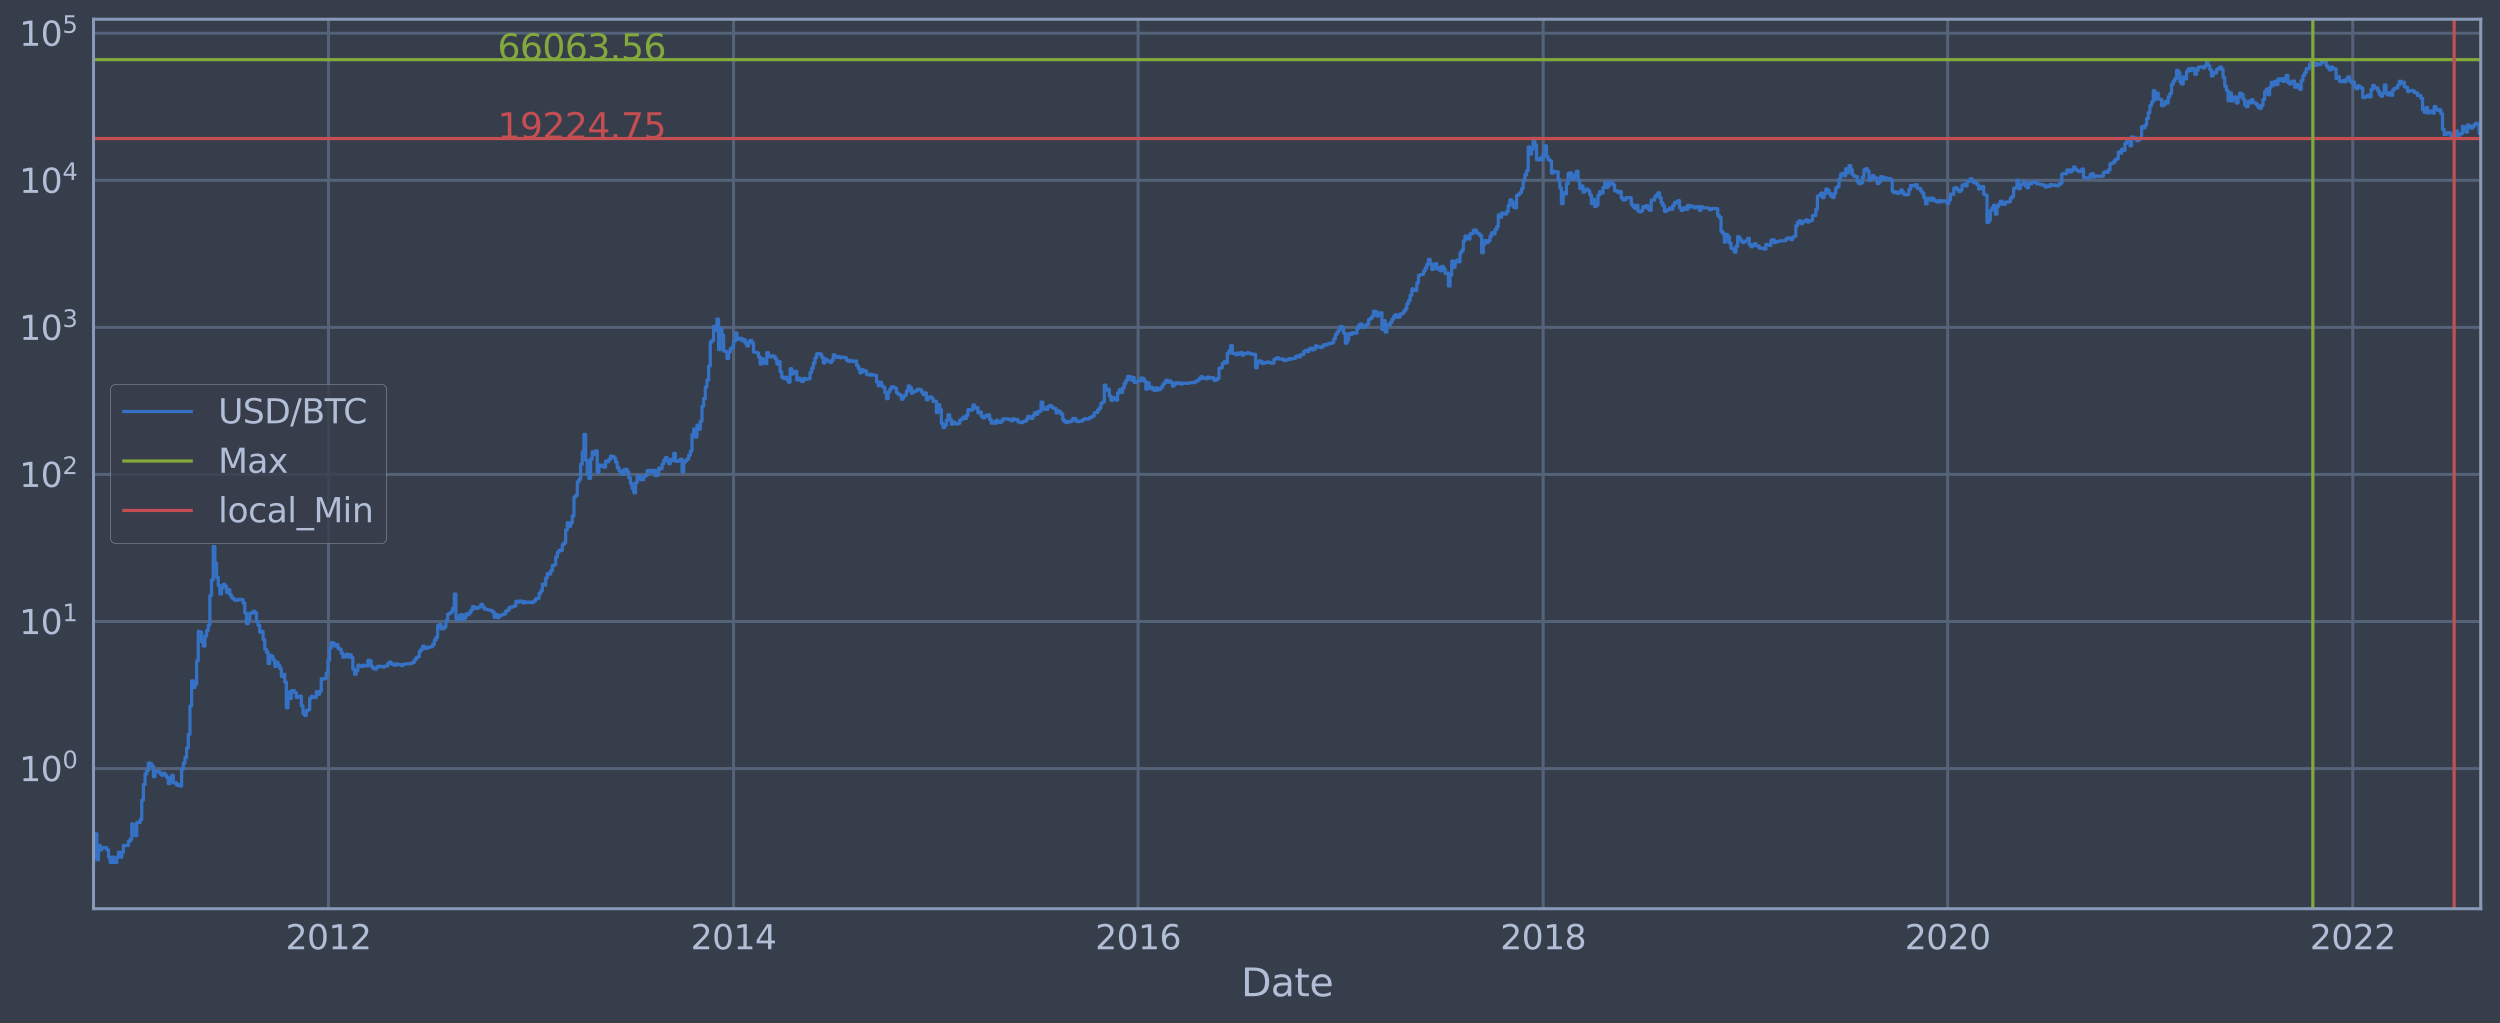 <?xml version="1.0" encoding="utf-8" standalone="no"?>
<!DOCTYPE svg PUBLIC "-//W3C//DTD SVG 1.1//EN"
  "http://www.w3.org/Graphics/SVG/1.1/DTD/svg11.dtd">
<svg xmlns:xlink="http://www.w3.org/1999/xlink" width="934.976pt" height="382.771pt" viewBox="0 0 934.976 382.771" xmlns="http://www.w3.org/2000/svg" version="1.1">
 <defs>
  <style type="text/css">*{stroke-linejoin: round; stroke-linecap: butt}</style>
 </defs>
 <g id="figure_1">
  <g id="patch_1">
   <path d="M 0 382.771 
L 934.976 382.771 
L 934.976 0 
L 0 0 
z
" style="fill: #373e4b"/>
  </g>
  <g id="axes_1">
   <g id="patch_2">
    <path d="M 34.976 339.84 
L 927.776 339.84 
L 927.776 7.2 
L 34.976 7.2 
z
" style="fill: #373e4b"/>
   </g>
   <g id="matplotlib.axis_1">
    <g id="xtick_1">
     <g id="line2d_1">
      <path d="M 34.976 339.84 
L 34.976 7.2 
" clip-path="url(#p88c30b205a)" style="fill: none; stroke: #546379; stroke-width: 1.12; stroke-linecap: square"/>
     </g>
     <g id="line2d_2"/>
    </g>
    <g id="xtick_2">
     <g id="line2d_3">
      <path d="M 122.847 339.84 
L 122.847 7.2 
" clip-path="url(#p88c30b205a)" style="fill: none; stroke: #546379; stroke-width: 1.12; stroke-linecap: square"/>
     </g>
     <g id="line2d_4"/>
     <g id="text_1">
      <!-- 2012 -->
      <g style="fill: #b1bed6" transform="translate(106.813 355.014)scale(0.126 -0.126)">
       <defs>
        <path id="DejaVuSans-32" d="M 1228 531 
L 3431 531 
L 3431 0 
L 469 0 
L 469 531 
Q 828 903 1448 1529 
Q 2069 2156 2228 2338 
Q 2531 2678 2651 2914 
Q 2772 3150 2772 3378 
Q 2772 3750 2511 3984 
Q 2250 4219 1831 4219 
Q 1534 4219 1204 4116 
Q 875 4013 500 3803 
L 500 4441 
Q 881 4594 1212 4672 
Q 1544 4750 1819 4750 
Q 2544 4750 2975 4387 
Q 3406 4025 3406 3419 
Q 3406 3131 3298 2873 
Q 3191 2616 2906 2266 
Q 2828 2175 2409 1742 
Q 1991 1309 1228 531 
z
" transform="scale(0.016)"/>
        <path id="DejaVuSans-30" d="M 2034 4250 
Q 1547 4250 1301 3770 
Q 1056 3291 1056 2328 
Q 1056 1369 1301 889 
Q 1547 409 2034 409 
Q 2525 409 2770 889 
Q 3016 1369 3016 2328 
Q 3016 3291 2770 3770 
Q 2525 4250 2034 4250 
z
M 2034 4750 
Q 2819 4750 3233 4129 
Q 3647 3509 3647 2328 
Q 3647 1150 3233 529 
Q 2819 -91 2034 -91 
Q 1250 -91 836 529 
Q 422 1150 422 2328 
Q 422 3509 836 4129 
Q 1250 4750 2034 4750 
z
" transform="scale(0.016)"/>
        <path id="DejaVuSans-31" d="M 794 531 
L 1825 531 
L 1825 4091 
L 703 3866 
L 703 4441 
L 1819 4666 
L 2450 4666 
L 2450 531 
L 3481 531 
L 3481 0 
L 794 0 
L 794 531 
z
" transform="scale(0.016)"/>
       </defs>
       <use xlink:href="#DejaVuSans-32"/>
       <use xlink:href="#DejaVuSans-30" x="63.623"/>
       <use xlink:href="#DejaVuSans-31" x="127.246"/>
       <use xlink:href="#DejaVuSans-32" x="190.869"/>
      </g>
     </g>
    </g>
    <g id="xtick_3">
     <g id="line2d_5">
      <path d="M 274.341 339.84 
L 274.341 7.2 
" clip-path="url(#p88c30b205a)" style="fill: none; stroke: #546379; stroke-width: 1.12; stroke-linecap: square"/>
     </g>
     <g id="line2d_6"/>
     <g id="text_2">
      <!-- 2014 -->
      <g style="fill: #b1bed6" transform="translate(258.307 355.014)scale(0.126 -0.126)">
       <defs>
        <path id="DejaVuSans-34" d="M 2419 4116 
L 825 1625 
L 2419 1625 
L 2419 4116 
z
M 2253 4666 
L 3047 4666 
L 3047 1625 
L 3713 1625 
L 3713 1100 
L 3047 1100 
L 3047 0 
L 2419 0 
L 2419 1100 
L 313 1100 
L 313 1709 
L 2253 4666 
z
" transform="scale(0.016)"/>
       </defs>
       <use xlink:href="#DejaVuSans-32"/>
       <use xlink:href="#DejaVuSans-30" x="63.623"/>
       <use xlink:href="#DejaVuSans-31" x="127.246"/>
       <use xlink:href="#DejaVuSans-34" x="190.869"/>
      </g>
     </g>
    </g>
    <g id="xtick_4">
     <g id="line2d_7">
      <path d="M 425.628 339.84 
L 425.628 7.2 
" clip-path="url(#p88c30b205a)" style="fill: none; stroke: #546379; stroke-width: 1.12; stroke-linecap: square"/>
     </g>
     <g id="line2d_8"/>
     <g id="text_3">
      <!-- 2016 -->
      <g style="fill: #b1bed6" transform="translate(409.594 355.014)scale(0.126 -0.126)">
       <defs>
        <path id="DejaVuSans-36" d="M 2113 2584 
Q 1688 2584 1439 2293 
Q 1191 2003 1191 1497 
Q 1191 994 1439 701 
Q 1688 409 2113 409 
Q 2538 409 2786 701 
Q 3034 994 3034 1497 
Q 3034 2003 2786 2293 
Q 2538 2584 2113 2584 
z
M 3366 4563 
L 3366 3988 
Q 3128 4100 2886 4159 
Q 2644 4219 2406 4219 
Q 1781 4219 1451 3797 
Q 1122 3375 1075 2522 
Q 1259 2794 1537 2939 
Q 1816 3084 2150 3084 
Q 2853 3084 3261 2657 
Q 3669 2231 3669 1497 
Q 3669 778 3244 343 
Q 2819 -91 2113 -91 
Q 1303 -91 875 529 
Q 447 1150 447 2328 
Q 447 3434 972 4092 
Q 1497 4750 2381 4750 
Q 2619 4750 2861 4703 
Q 3103 4656 3366 4563 
z
" transform="scale(0.016)"/>
       </defs>
       <use xlink:href="#DejaVuSans-32"/>
       <use xlink:href="#DejaVuSans-30" x="63.623"/>
       <use xlink:href="#DejaVuSans-31" x="127.246"/>
       <use xlink:href="#DejaVuSans-36" x="190.869"/>
      </g>
     </g>
    </g>
    <g id="xtick_5">
     <g id="line2d_9">
      <path d="M 577.122 339.84 
L 577.122 7.2 
" clip-path="url(#p88c30b205a)" style="fill: none; stroke: #546379; stroke-width: 1.12; stroke-linecap: square"/>
     </g>
     <g id="line2d_10"/>
     <g id="text_4">
      <!-- 2018 -->
      <g style="fill: #b1bed6" transform="translate(561.088 355.014)scale(0.126 -0.126)">
       <defs>
        <path id="DejaVuSans-38" d="M 2034 2216 
Q 1584 2216 1326 1975 
Q 1069 1734 1069 1313 
Q 1069 891 1326 650 
Q 1584 409 2034 409 
Q 2484 409 2743 651 
Q 3003 894 3003 1313 
Q 3003 1734 2745 1975 
Q 2488 2216 2034 2216 
z
M 1403 2484 
Q 997 2584 770 2862 
Q 544 3141 544 3541 
Q 544 4100 942 4425 
Q 1341 4750 2034 4750 
Q 2731 4750 3128 4425 
Q 3525 4100 3525 3541 
Q 3525 3141 3298 2862 
Q 3072 2584 2669 2484 
Q 3125 2378 3379 2068 
Q 3634 1759 3634 1313 
Q 3634 634 3220 271 
Q 2806 -91 2034 -91 
Q 1263 -91 848 271 
Q 434 634 434 1313 
Q 434 1759 690 2068 
Q 947 2378 1403 2484 
z
M 1172 3481 
Q 1172 3119 1398 2916 
Q 1625 2713 2034 2713 
Q 2441 2713 2670 2916 
Q 2900 3119 2900 3481 
Q 2900 3844 2670 4047 
Q 2441 4250 2034 4250 
Q 1625 4250 1398 4047 
Q 1172 3844 1172 3481 
z
" transform="scale(0.016)"/>
       </defs>
       <use xlink:href="#DejaVuSans-32"/>
       <use xlink:href="#DejaVuSans-30" x="63.623"/>
       <use xlink:href="#DejaVuSans-31" x="127.246"/>
       <use xlink:href="#DejaVuSans-38" x="190.869"/>
      </g>
     </g>
    </g>
    <g id="xtick_6">
     <g id="line2d_11">
      <path d="M 728.409 339.84 
L 728.409 7.2 
" clip-path="url(#p88c30b205a)" style="fill: none; stroke: #546379; stroke-width: 1.12; stroke-linecap: square"/>
     </g>
     <g id="line2d_12"/>
     <g id="text_5">
      <!-- 2020 -->
      <g style="fill: #b1bed6" transform="translate(712.375 355.014)scale(0.126 -0.126)">
       <use xlink:href="#DejaVuSans-32"/>
       <use xlink:href="#DejaVuSans-30" x="63.623"/>
       <use xlink:href="#DejaVuSans-32" x="127.246"/>
       <use xlink:href="#DejaVuSans-30" x="190.869"/>
      </g>
     </g>
    </g>
    <g id="xtick_7">
     <g id="line2d_13">
      <path d="M 879.903 339.84 
L 879.903 7.2 
" clip-path="url(#p88c30b205a)" style="fill: none; stroke: #546379; stroke-width: 1.12; stroke-linecap: square"/>
     </g>
     <g id="line2d_14"/>
     <g id="text_6">
      <!-- 2022 -->
      <g style="fill: #b1bed6" transform="translate(863.87 355.014)scale(0.126 -0.126)">
       <use xlink:href="#DejaVuSans-32"/>
       <use xlink:href="#DejaVuSans-30" x="63.623"/>
       <use xlink:href="#DejaVuSans-32" x="127.246"/>
       <use xlink:href="#DejaVuSans-32" x="190.869"/>
      </g>
     </g>
    </g>
    <g id="xtick_8">
     <g id="line2d_15">
      <path d="M 927.776 339.84 
L 927.776 7.2 
" clip-path="url(#p88c30b205a)" style="fill: none; stroke: #546379; stroke-width: 1.12; stroke-linecap: square"/>
     </g>
     <g id="line2d_16"/>
    </g>
    <g id="xtick_9">
     <g id="line2d_17"/>
    </g>
    <g id="xtick_10">
     <g id="line2d_18"/>
    </g>
    <g id="xtick_11">
     <g id="line2d_19"/>
    </g>
    <g id="xtick_12">
     <g id="line2d_20"/>
    </g>
    <g id="xtick_13">
     <g id="line2d_21"/>
    </g>
    <g id="xtick_14">
     <g id="line2d_22"/>
    </g>
    <g id="text_7">
     <!-- Date -->
     <g style="fill: #b1bed6" transform="translate(464.167 372.576)scale(0.144 -0.144)">
      <defs>
       <path id="DejaVuSans-44" d="M 1259 4147 
L 1259 519 
L 2022 519 
Q 2988 519 3436 956 
Q 3884 1394 3884 2338 
Q 3884 3275 3436 3711 
Q 2988 4147 2022 4147 
L 1259 4147 
z
M 628 4666 
L 1925 4666 
Q 3281 4666 3915 4102 
Q 4550 3538 4550 2338 
Q 4550 1131 3912 565 
Q 3275 0 1925 0 
L 628 0 
L 628 4666 
z
" transform="scale(0.016)"/>
       <path id="DejaVuSans-61" d="M 2194 1759 
Q 1497 1759 1228 1600 
Q 959 1441 959 1056 
Q 959 750 1161 570 
Q 1363 391 1709 391 
Q 2188 391 2477 730 
Q 2766 1069 2766 1631 
L 2766 1759 
L 2194 1759 
z
M 3341 1997 
L 3341 0 
L 2766 0 
L 2766 531 
Q 2569 213 2275 61 
Q 1981 -91 1556 -91 
Q 1019 -91 701 211 
Q 384 513 384 1019 
Q 384 1609 779 1909 
Q 1175 2209 1959 2209 
L 2766 2209 
L 2766 2266 
Q 2766 2663 2505 2880 
Q 2244 3097 1772 3097 
Q 1472 3097 1187 3025 
Q 903 2953 641 2809 
L 641 3341 
Q 956 3463 1253 3523 
Q 1550 3584 1831 3584 
Q 2591 3584 2966 3190 
Q 3341 2797 3341 1997 
z
" transform="scale(0.016)"/>
       <path id="DejaVuSans-74" d="M 1172 4494 
L 1172 3500 
L 2356 3500 
L 2356 3053 
L 1172 3053 
L 1172 1153 
Q 1172 725 1289 603 
Q 1406 481 1766 481 
L 2356 481 
L 2356 0 
L 1766 0 
Q 1100 0 847 248 
Q 594 497 594 1153 
L 594 3053 
L 172 3053 
L 172 3500 
L 594 3500 
L 594 4494 
L 1172 4494 
z
" transform="scale(0.016)"/>
       <path id="DejaVuSans-65" d="M 3597 1894 
L 3597 1613 
L 953 1613 
Q 991 1019 1311 708 
Q 1631 397 2203 397 
Q 2534 397 2845 478 
Q 3156 559 3463 722 
L 3463 178 
Q 3153 47 2828 -22 
Q 2503 -91 2169 -91 
Q 1331 -91 842 396 
Q 353 884 353 1716 
Q 353 2575 817 3079 
Q 1281 3584 2069 3584 
Q 2775 3584 3186 3129 
Q 3597 2675 3597 1894 
z
M 3022 2063 
Q 3016 2534 2758 2815 
Q 2500 3097 2075 3097 
Q 1594 3097 1305 2825 
Q 1016 2553 972 2059 
L 3022 2063 
z
" transform="scale(0.016)"/>
      </defs>
      <use xlink:href="#DejaVuSans-44"/>
      <use xlink:href="#DejaVuSans-61" x="77.002"/>
      <use xlink:href="#DejaVuSans-74" x="138.281"/>
      <use xlink:href="#DejaVuSans-65" x="177.49"/>
     </g>
    </g>
   </g>
   <g id="matplotlib.axis_2">
    <g id="ytick_1">
     <g id="line2d_23">
      <path d="M 34.976 287.439 
L 927.776 287.439 
" clip-path="url(#p88c30b205a)" style="fill: none; stroke: #546379; stroke-width: 1.12; stroke-linecap: square"/>
     </g>
     <g id="line2d_24"/>
     <g id="text_8">
      <!-- $\mathdefault{10^{0}}$ -->
      <g style="fill: #b1bed6" transform="translate(7.2 292.226)scale(0.126 -0.126)">
       <use xlink:href="#DejaVuSans-31" transform="translate(0 0.766)"/>
       <use xlink:href="#DejaVuSans-30" transform="translate(63.623 0.766)"/>
       <use xlink:href="#DejaVuSans-30" transform="translate(128.203 39.047)scale(0.7)"/>
      </g>
     </g>
    </g>
    <g id="ytick_2">
     <g id="line2d_25">
      <path d="M 34.976 232.435 
L 927.776 232.435 
" clip-path="url(#p88c30b205a)" style="fill: none; stroke: #546379; stroke-width: 1.12; stroke-linecap: square"/>
     </g>
     <g id="line2d_26"/>
     <g id="text_9">
      <!-- $\mathdefault{10^{1}}$ -->
      <g style="fill: #b1bed6" transform="translate(7.2 237.222)scale(0.126 -0.126)">
       <use xlink:href="#DejaVuSans-31" transform="translate(0 0.684)"/>
       <use xlink:href="#DejaVuSans-30" transform="translate(63.623 0.684)"/>
       <use xlink:href="#DejaVuSans-31" transform="translate(128.203 38.966)scale(0.7)"/>
      </g>
     </g>
    </g>
    <g id="ytick_3">
     <g id="line2d_27">
      <path d="M 34.976 177.43 
L 927.776 177.43 
" clip-path="url(#p88c30b205a)" style="fill: none; stroke: #546379; stroke-width: 1.12; stroke-linecap: square"/>
     </g>
     <g id="line2d_28"/>
     <g id="text_10">
      <!-- $\mathdefault{10^{2}}$ -->
      <g style="fill: #b1bed6" transform="translate(7.2 182.217)scale(0.126 -0.126)">
       <use xlink:href="#DejaVuSans-31" transform="translate(0 0.766)"/>
       <use xlink:href="#DejaVuSans-30" transform="translate(63.623 0.766)"/>
       <use xlink:href="#DejaVuSans-32" transform="translate(128.203 39.047)scale(0.7)"/>
      </g>
     </g>
    </g>
    <g id="ytick_4">
     <g id="line2d_29">
      <path d="M 34.976 122.426 
L 927.776 122.426 
" clip-path="url(#p88c30b205a)" style="fill: none; stroke: #546379; stroke-width: 1.12; stroke-linecap: square"/>
     </g>
     <g id="line2d_30"/>
     <g id="text_11">
      <!-- $\mathdefault{10^{3}}$ -->
      <g style="fill: #b1bed6" transform="translate(7.2 127.213)scale(0.126 -0.126)">
       <defs>
        <path id="DejaVuSans-33" d="M 2597 2516 
Q 3050 2419 3304 2112 
Q 3559 1806 3559 1356 
Q 3559 666 3084 287 
Q 2609 -91 1734 -91 
Q 1441 -91 1130 -33 
Q 819 25 488 141 
L 488 750 
Q 750 597 1062 519 
Q 1375 441 1716 441 
Q 2309 441 2620 675 
Q 2931 909 2931 1356 
Q 2931 1769 2642 2001 
Q 2353 2234 1838 2234 
L 1294 2234 
L 1294 2753 
L 1863 2753 
Q 2328 2753 2575 2939 
Q 2822 3125 2822 3475 
Q 2822 3834 2567 4026 
Q 2313 4219 1838 4219 
Q 1578 4219 1281 4162 
Q 984 4106 628 3988 
L 628 4550 
Q 988 4650 1302 4700 
Q 1616 4750 1894 4750 
Q 2613 4750 3031 4423 
Q 3450 4097 3450 3541 
Q 3450 3153 3228 2886 
Q 3006 2619 2597 2516 
z
" transform="scale(0.016)"/>
       </defs>
       <use xlink:href="#DejaVuSans-31" transform="translate(0 0.766)"/>
       <use xlink:href="#DejaVuSans-30" transform="translate(63.623 0.766)"/>
       <use xlink:href="#DejaVuSans-33" transform="translate(128.203 39.047)scale(0.7)"/>
      </g>
     </g>
    </g>
    <g id="ytick_5">
     <g id="line2d_31">
      <path d="M 34.976 67.422 
L 927.776 67.422 
" clip-path="url(#p88c30b205a)" style="fill: none; stroke: #546379; stroke-width: 1.12; stroke-linecap: square"/>
     </g>
     <g id="line2d_32"/>
     <g id="text_12">
      <!-- $\mathdefault{10^{4}}$ -->
      <g style="fill: #b1bed6" transform="translate(7.2 72.209)scale(0.126 -0.126)">
       <use xlink:href="#DejaVuSans-31" transform="translate(0 0.684)"/>
       <use xlink:href="#DejaVuSans-30" transform="translate(63.623 0.684)"/>
       <use xlink:href="#DejaVuSans-34" transform="translate(128.203 38.966)scale(0.7)"/>
      </g>
     </g>
    </g>
    <g id="ytick_6">
     <g id="line2d_33">
      <path d="M 34.976 12.417 
L 927.776 12.417 
" clip-path="url(#p88c30b205a)" style="fill: none; stroke: #546379; stroke-width: 1.12; stroke-linecap: square"/>
     </g>
     <g id="line2d_34"/>
     <g id="text_13">
      <!-- $\mathdefault{10^{5}}$ -->
      <g style="fill: #b1bed6" transform="translate(7.2 17.204)scale(0.126 -0.126)">
       <defs>
        <path id="DejaVuSans-35" d="M 691 4666 
L 3169 4666 
L 3169 4134 
L 1269 4134 
L 1269 2991 
Q 1406 3038 1543 3061 
Q 1681 3084 1819 3084 
Q 2600 3084 3056 2656 
Q 3513 2228 3513 1497 
Q 3513 744 3044 326 
Q 2575 -91 1722 -91 
Q 1428 -91 1123 -41 
Q 819 9 494 109 
L 494 744 
Q 775 591 1075 516 
Q 1375 441 1709 441 
Q 2250 441 2565 725 
Q 2881 1009 2881 1497 
Q 2881 1984 2565 2268 
Q 2250 2553 1709 2553 
Q 1456 2553 1204 2497 
Q 953 2441 691 2322 
L 691 4666 
z
" transform="scale(0.016)"/>
       </defs>
       <use xlink:href="#DejaVuSans-31" transform="translate(0 0.684)"/>
       <use xlink:href="#DejaVuSans-30" transform="translate(63.623 0.684)"/>
       <use xlink:href="#DejaVuSans-35" transform="translate(128.203 38.966)scale(0.7)"/>
      </g>
     </g>
    </g>
    <g id="ytick_7">
     <g id="line2d_35"/>
    </g>
    <g id="ytick_8">
     <g id="line2d_36"/>
    </g>
    <g id="ytick_9">
     <g id="line2d_37"/>
    </g>
    <g id="ytick_10">
     <g id="line2d_38"/>
    </g>
    <g id="ytick_11">
     <g id="line2d_39"/>
    </g>
    <g id="ytick_12">
     <g id="line2d_40"/>
    </g>
    <g id="ytick_13">
     <g id="line2d_41"/>
    </g>
    <g id="ytick_14">
     <g id="line2d_42"/>
    </g>
    <g id="ytick_15">
     <g id="line2d_43"/>
    </g>
    <g id="ytick_16">
     <g id="line2d_44"/>
    </g>
    <g id="ytick_17">
     <g id="line2d_45"/>
    </g>
    <g id="ytick_18">
     <g id="line2d_46"/>
    </g>
    <g id="ytick_19">
     <g id="line2d_47"/>
    </g>
    <g id="ytick_20">
     <g id="line2d_48"/>
    </g>
    <g id="ytick_21">
     <g id="line2d_49"/>
    </g>
    <g id="ytick_22">
     <g id="line2d_50"/>
    </g>
    <g id="ytick_23">
     <g id="line2d_51"/>
    </g>
    <g id="ytick_24">
     <g id="line2d_52"/>
    </g>
    <g id="ytick_25">
     <g id="line2d_53"/>
    </g>
    <g id="ytick_26">
     <g id="line2d_54"/>
    </g>
    <g id="ytick_27">
     <g id="line2d_55"/>
    </g>
    <g id="ytick_28">
     <g id="line2d_56"/>
    </g>
    <g id="ytick_29">
     <g id="line2d_57"/>
    </g>
    <g id="ytick_30">
     <g id="line2d_58"/>
    </g>
    <g id="ytick_31">
     <g id="line2d_59"/>
    </g>
    <g id="ytick_32">
     <g id="line2d_60"/>
    </g>
    <g id="ytick_33">
     <g id="line2d_61"/>
    </g>
    <g id="ytick_34">
     <g id="line2d_62"/>
    </g>
    <g id="ytick_35">
     <g id="line2d_63"/>
    </g>
    <g id="ytick_36">
     <g id="line2d_64"/>
    </g>
    <g id="ytick_37">
     <g id="line2d_65"/>
    </g>
    <g id="ytick_38">
     <g id="line2d_66"/>
    </g>
    <g id="ytick_39">
     <g id="line2d_67"/>
    </g>
    <g id="ytick_40">
     <g id="line2d_68"/>
    </g>
    <g id="ytick_41">
     <g id="line2d_69"/>
    </g>
    <g id="ytick_42">
     <g id="line2d_70"/>
    </g>
    <g id="ytick_43">
     <g id="line2d_71"/>
    </g>
    <g id="ytick_44">
     <g id="line2d_72"/>
    </g>
    <g id="ytick_45">
     <g id="line2d_73"/>
    </g>
    <g id="ytick_46">
     <g id="line2d_74"/>
    </g>
    <g id="ytick_47">
     <g id="line2d_75"/>
    </g>
    <g id="ytick_48">
     <g id="line2d_76"/>
    </g>
    <g id="ytick_49">
     <g id="line2d_77"/>
    </g>
    <g id="ytick_50">
     <g id="line2d_78"/>
    </g>
    <g id="ytick_51">
     <g id="line2d_79"/>
    </g>
    <g id="ytick_52">
     <g id="line2d_80"/>
    </g>
    <g id="ytick_53">
     <g id="line2d_81"/>
    </g>
    <g id="ytick_54">
     <g id="line2d_82"/>
    </g>
   </g>
   <g id="line2d_83">
    <path d="M 34.976 324.72 
L 34.976 320.555 
L 35.598 320.555 
L 35.598 311.844 
L 36.219 311.844 
L 36.219 321.53 
L 36.841 321.53 
L 36.841 316.2 
L 37.463 316.2 
L 37.463 317.848 
L 38.085 317.848 
L 38.085 317.01 
L 39.95 317.01 
L 39.95 317.848 
L 40.572 317.848 
L 40.572 320.555 
L 41.193 320.555 
L 41.193 322.547 
L 41.815 322.547 
L 41.815 320.555 
L 42.437 320.555 
L 42.437 322.547 
L 43.68 322.547 
L 43.68 320.555 
L 44.302 320.555 
L 44.302 318.717 
L 44.924 318.717 
L 44.924 320.555 
L 45.545 320.555 
L 45.545 318.717 
L 46.167 318.717 
L 46.167 316.2 
L 48.032 316.2 
L 48.032 314.658 
L 48.654 314.658 
L 48.654 313.923 
L 49.276 313.923 
L 49.276 308.162 
L 49.897 308.162 
L 49.897 309.328 
L 50.519 309.328 
L 50.519 312.517 
L 51.141 312.517 
L 51.141 307.6 
L 52.384 307.6 
L 52.384 306.514 
L 53.006 306.514 
L 53.006 299.247 
L 53.628 299.247 
L 53.628 293.374 
L 54.25 293.374 
L 54.25 289.431 
L 54.871 289.431 
L 54.871 288.167 
L 55.493 288.167 
L 55.493 285.38 
L 56.115 285.38 
L 56.115 285.601 
L 56.736 285.601 
L 56.736 286.502 
L 57.358 286.502 
L 57.358 290.493 
L 57.98 290.493 
L 57.98 288.414 
L 59.223 288.414 
L 59.223 288.664 
L 59.845 288.664 
L 59.845 289.431 
L 60.467 289.431 
L 60.467 289.956 
L 61.089 289.956 
L 61.089 289.173 
L 61.71 289.173 
L 61.71 289.956 
L 62.332 289.956 
L 62.332 290.766 
L 62.954 290.766 
L 62.954 293.07 
L 63.575 293.07 
L 63.575 291.042 
L 64.197 291.042 
L 64.197 289.956 
L 64.819 289.956 
L 64.819 292.77 
L 66.062 292.77 
L 66.062 293.683 
L 66.684 293.683 
L 66.684 293.374 
L 67.306 293.374 
L 67.306 293.995 
L 67.928 293.995 
L 67.928 287.679 
L 68.549 287.679 
L 68.549 285.38 
L 69.171 285.38 
L 69.171 283.284 
L 69.793 283.284 
L 69.793 279.745 
L 70.414 279.745 
L 70.414 274.623 
L 71.036 274.623 
L 71.036 264.069 
L 71.658 264.069 
L 71.658 254.624 
L 72.28 254.624 
L 72.28 257.107 
L 72.901 257.107 
L 72.901 255.865 
L 73.523 255.865 
L 73.523 247.11 
L 74.145 247.11 
L 74.145 236.149 
L 74.767 236.149 
L 74.767 236.401 
L 75.388 236.401 
L 75.388 240.018 
L 76.01 240.018 
L 76.01 241.612 
L 76.632 241.612 
L 76.632 237.915 
L 77.253 237.915 
L 77.253 235.816 
L 77.875 235.816 
L 77.875 233.736 
L 78.497 233.736 
L 78.497 222.669 
L 79.119 222.669 
L 79.119 216.864 
L 79.74 216.864 
L 79.74 204.397 
L 80.362 204.397 
L 80.362 210.671 
L 80.984 210.671 
L 80.984 215.889 
L 81.606 215.889 
L 81.606 218.93 
L 82.227 218.93 
L 82.227 222.136 
L 82.849 222.136 
L 82.849 219.829 
L 83.471 219.829 
L 83.471 218.54 
L 84.092 218.54 
L 84.092 219.231 
L 84.714 219.231 
L 84.714 221.599 
L 85.336 221.599 
L 85.336 220.559 
L 85.958 220.559 
L 85.958 222.495 
L 86.579 222.495 
L 86.579 223.526 
L 87.201 223.526 
L 87.201 223.974 
L 87.823 223.974 
L 87.823 224.517 
L 89.066 224.5 
L 89.066 224.126 
L 90.31 224.227 
L 90.31 224.295 
L 90.931 224.295 
L 90.931 225.497 
L 91.553 225.497 
L 91.553 229.263 
L 92.175 229.263 
L 92.175 233.261 
L 92.797 233.261 
L 92.797 231.613 
L 93.418 231.613 
L 93.418 229.305 
L 94.662 229.326 
L 94.662 228.582 
L 95.284 228.582 
L 95.284 229.158 
L 95.905 229.158 
L 95.905 232.411 
L 96.527 232.411 
L 96.527 233.913 
L 97.149 233.913 
L 97.149 236.43 
L 97.77 236.43 
L 97.77 236.149 
L 98.392 236.149 
L 98.392 239.212 
L 99.014 239.212 
L 99.014 242.762 
L 99.636 242.762 
L 99.636 243.893 
L 100.257 243.893 
L 100.257 248.148 
L 100.879 248.148 
L 100.879 245.079 
L 101.501 245.079 
L 101.501 245.447 
L 102.123 245.447 
L 102.123 246.759 
L 102.744 246.759 
L 102.744 249.233 
L 103.366 249.233 
L 103.366 247.736 
L 103.988 247.736 
L 103.988 248.85 
L 104.609 248.85 
L 104.609 250.018 
L 105.231 250.018 
L 105.231 252.988 
L 105.853 252.988 
L 105.853 252.21 
L 106.475 252.21 
L 106.475 255.112 
L 107.096 255.112 
L 107.096 264.706 
L 107.718 264.706 
L 107.718 258.846 
L 108.34 258.846 
L 108.34 261.195 
L 108.962 261.195 
L 108.962 258.276 
L 110.205 258.346 
L 110.205 259.064 
L 110.827 259.064 
L 110.827 260.879 
L 111.448 260.879 
L 111.448 260.489 
L 112.07 260.489 
L 112.07 260.335 
L 112.692 260.335 
L 112.692 263.979 
L 113.314 263.979 
L 113.314 266.826 
L 113.935 266.826 
L 113.935 267.542 
L 114.557 267.542 
L 114.557 265.743 
L 115.179 265.743 
L 115.179 265.455 
L 115.801 265.455 
L 115.801 261.195 
L 116.422 261.195 
L 116.422 260.412 
L 117.044 260.412 
L 117.044 260.722 
L 117.666 260.722 
L 117.666 260.879 
L 118.287 260.879 
L 118.287 258.702 
L 118.909 258.702 
L 118.909 259.654 
L 119.531 259.654 
L 119.531 258.488 
L 120.153 258.488 
L 120.153 253.85 
L 120.774 253.85 
L 120.774 253.967 
L 121.396 253.967 
L 121.396 253.792 
L 122.018 253.792 
L 122.018 251.669 
L 122.64 251.669 
L 122.64 246.934 
L 123.261 246.934 
L 123.261 242.361 
L 123.883 242.361 
L 123.883 240.282 
L 124.505 240.282 
L 124.505 240.616 
L 125.126 240.616 
L 125.126 241.612 
L 125.748 241.612 
L 125.748 241.058 
L 126.37 241.058 
L 126.37 242.469 
L 126.992 242.469 
L 126.992 242.836 
L 127.613 242.836 
L 127.613 244.321 
L 128.235 244.321 
L 128.235 245.779 
L 128.857 245.779 
L 128.857 245.571 
L 129.479 245.571 
L 129.479 244.677 
L 130.1 244.677 
L 130.1 245.696 
L 130.722 245.696 
L 130.722 244.877 
L 131.344 244.877 
L 131.344 245.905 
L 131.965 245.905 
L 131.965 250.268 
L 132.587 250.268 
L 132.587 252.155 
L 133.209 252.155 
L 133.209 250.829 
L 133.831 250.829 
L 133.831 248.755 
L 134.452 248.755 
L 134.452 249.088 
L 135.074 249.088 
L 135.074 249.281 
L 135.696 249.281 
L 135.696 248.802 
L 136.318 248.802 
L 136.318 249.04 
L 137.561 249.088 
L 137.561 246.934 
L 138.183 246.934 
L 138.183 247.154 
L 138.804 247.154 
L 138.804 249.233 
L 139.426 249.233 
L 139.426 249.918 
L 140.048 249.918 
L 140.048 250.268 
L 140.67 250.268 
L 140.67 249.72 
L 141.291 249.72 
L 141.291 249.136 
L 142.535 249.185 
L 142.535 249.281 
L 143.157 249.281 
L 143.157 249.475 
L 143.778 249.475 
L 143.778 249.136 
L 145.022 249.04 
L 145.022 248.102 
L 145.643 248.102 
L 145.643 247.601 
L 146.265 247.601 
L 146.265 248.24 
L 146.887 248.24 
L 146.887 248.567 
L 147.509 248.567 
L 147.509 248.802 
L 148.13 248.802 
L 148.13 248.287 
L 148.752 248.287 
L 148.752 248.52 
L 149.995 248.52 
L 149.995 248.945 
L 150.617 248.945 
L 150.617 248.52 
L 151.239 248.52 
L 151.239 248.333 
L 153.726 248.24 
L 153.726 248.01 
L 154.348 248.01 
L 154.348 247.736 
L 154.969 247.736 
L 154.969 246.803 
L 155.591 246.803 
L 155.591 245.947 
L 156.213 245.947 
L 156.213 245.613 
L 156.834 245.613 
L 156.834 243.586 
L 157.456 243.586 
L 157.456 242.799 
L 158.078 242.799 
L 158.078 241.647 
L 158.7 241.647 
L 158.7 242.506 
L 159.943 242.433 
L 159.943 242.037 
L 161.187 241.966 
L 161.187 241.859 
L 161.808 241.859 
L 161.808 241.023 
L 162.43 241.023 
L 162.43 239.435 
L 163.052 239.435 
L 163.052 238.37 
L 163.673 238.37 
L 163.673 233.989 
L 164.295 233.989 
L 164.295 233.585 
L 164.917 233.585 
L 164.917 235.192 
L 166.16 235.085 
L 166.16 234.375 
L 166.782 234.375 
L 166.782 232.15 
L 167.404 232.15 
L 167.404 229.706 
L 168.026 229.706 
L 168.026 229.41 
L 168.647 229.41 
L 168.647 228.807 
L 169.269 228.807 
L 169.269 227.49 
L 169.891 227.49 
L 169.891 222.167 
L 170.512 222.167 
L 170.512 231.383 
L 171.134 231.383 
L 171.134 231.845 
L 171.756 231.845 
L 171.756 230.18 
L 172.378 230.18 
L 172.378 229.856 
L 172.999 229.856 
L 172.999 231.59 
L 173.621 231.59 
L 173.621 231.065 
L 174.243 231.065 
L 174.243 229.579 
L 174.865 229.579 
L 174.865 229.856 
L 175.486 229.856 
L 175.486 229.138 
L 176.108 229.138 
L 176.108 228.119 
L 176.73 228.119 
L 176.73 226.857 
L 177.351 226.857 
L 177.351 227.296 
L 177.973 227.296 
L 177.973 227.606 
L 178.595 227.606 
L 178.595 227.181 
L 179.217 227.181 
L 179.217 226.952 
L 179.838 226.952 
L 179.838 226.039 
L 180.46 226.039 
L 180.46 226.952 
L 181.082 226.952 
L 181.082 227.763 
L 181.704 227.763 
L 181.704 227.881 
L 182.325 227.881 
L 182.325 228.099 
L 183.569 228.199 
L 183.569 228.36 
L 184.19 228.36 
L 184.19 228.972 
L 184.812 228.972 
L 184.812 230.841 
L 185.434 230.841 
L 185.434 229.792 
L 186.056 229.792 
L 186.056 230.998 
L 186.677 230.998 
L 186.677 230.223 
L 187.299 230.223 
L 187.299 230.071 
L 187.921 230.071 
L 187.921 229.792 
L 188.543 229.792 
L 188.543 229.557 
L 189.164 229.557 
L 189.164 228.44 
L 189.786 228.44 
L 189.786 228.279 
L 190.408 228.279 
L 190.408 227.181 
L 191.651 227.104 
L 191.651 226.8 
L 192.273 226.8 
L 192.273 226.631 
L 192.895 226.631 
L 192.895 224.932 
L 193.516 224.932 
L 193.516 225.213 
L 194.138 225.213 
L 194.138 224.741 
L 195.382 224.827 
L 195.382 225.443 
L 196.003 225.443 
L 196.003 225.037 
L 196.625 225.037 
L 196.625 225.354 
L 197.868 225.248 
L 197.868 225.142 
L 198.49 225.142 
L 198.49 225.408 
L 199.112 225.408 
L 199.112 225.195 
L 199.734 225.195 
L 199.734 224.672 
L 200.355 224.672 
L 200.355 223.874 
L 201.599 223.824 
L 201.599 221.919 
L 202.221 221.919 
L 202.221 220.984 
L 202.842 220.984 
L 202.842 218.433 
L 203.464 218.433 
L 203.464 218.782 
L 204.086 218.782 
L 204.086 216.141 
L 204.707 216.141 
L 204.707 214.429 
L 205.329 214.429 
L 205.329 214.723 
L 205.951 214.723 
L 205.951 213.438 
L 206.573 213.438 
L 206.573 211.551 
L 207.194 211.551 
L 207.194 211.225 
L 207.816 211.225 
L 207.816 208.365 
L 208.438 208.365 
L 208.438 206.609 
L 209.06 206.609 
L 209.06 205.78 
L 210.303 205.875 
L 210.303 203.655 
L 210.925 203.655 
L 210.925 203.026 
L 211.546 203.026 
L 211.546 198.153 
L 212.168 198.153 
L 212.168 195.502 
L 212.79 195.502 
L 212.79 196.869 
L 213.412 196.869 
L 213.412 195.517 
L 214.033 195.517 
L 214.033 192.996 
L 214.655 192.996 
L 214.655 185.865 
L 215.277 185.865 
L 215.277 185.301 
L 215.899 185.301 
L 215.899 180.268 
L 216.52 180.268 
L 216.52 179.293 
L 217.142 179.293 
L 217.142 173.61 
L 217.764 173.61 
L 217.764 169.037 
L 218.385 169.037 
L 218.385 162.483 
L 219.007 162.483 
L 219.007 172.119 
L 219.629 172.119 
L 219.629 177.43 
L 220.251 177.43 
L 220.251 178.934 
L 220.872 178.934 
L 220.872 171.627 
L 221.494 171.627 
L 221.494 168.97 
L 222.116 168.97 
L 222.116 169.91 
L 222.738 169.91 
L 222.738 168.63 
L 223.359 168.63 
L 223.359 176.655 
L 223.981 176.655 
L 223.981 173.889 
L 224.603 173.889 
L 224.603 174.437 
L 225.224 174.437 
L 225.224 173.951 
L 225.846 173.951 
L 225.846 174.723 
L 226.468 174.723 
L 226.468 172.423 
L 227.09 172.423 
L 227.09 172.676 
L 227.711 172.676 
L 227.711 171.777 
L 228.333 171.777 
L 228.333 170.528 
L 228.955 170.528 
L 228.955 170.744 
L 229.577 170.744 
L 229.577 171.292 
L 230.198 171.292 
L 230.198 172.794 
L 230.82 172.794 
L 230.82 174.83 
L 231.442 174.83 
L 231.442 176.016 
L 232.063 176.016 
L 232.063 176.516 
L 232.685 176.516 
L 232.685 177.454 
L 233.307 177.454 
L 233.307 175.663 
L 233.929 175.663 
L 233.929 175.515 
L 234.55 175.515 
L 234.55 176.519 
L 235.172 176.519 
L 235.172 178.744 
L 235.794 178.744 
L 235.794 180.757 
L 236.416 180.757 
L 236.416 182.749 
L 237.037 182.749 
L 237.037 184.302 
L 237.659 184.302 
L 237.659 180.511 
L 238.281 180.511 
L 238.281 177.913 
L 238.902 177.913 
L 238.902 178.146 
L 239.524 178.146 
L 239.524 179.422 
L 240.768 179.425 
L 240.768 178.158 
L 241.389 178.158 
L 241.389 177.743 
L 242.011 177.743 
L 242.011 175.993 
L 242.633 175.993 
L 242.633 176.276 
L 243.255 176.276 
L 243.255 175.912 
L 243.876 175.912 
L 243.876 176.771 
L 244.498 176.771 
L 244.498 175.895 
L 245.12 175.895 
L 245.12 177.893 
L 245.741 177.893 
L 245.741 177.598 
L 246.363 177.598 
L 246.363 175.06 
L 246.985 175.06 
L 246.985 175.363 
L 247.607 175.363 
L 247.607 173.533 
L 248.228 173.533 
L 248.228 172.13 
L 248.85 172.13 
L 248.85 171.146 
L 249.472 171.146 
L 249.472 172.557 
L 250.094 172.557 
L 250.094 173.44 
L 250.715 173.44 
L 250.715 171.807 
L 251.337 171.807 
L 251.337 172.282 
L 251.959 172.282 
L 251.959 169.538 
L 252.58 169.538 
L 252.58 172.477 
L 253.824 172.553 
L 253.824 172.167 
L 254.446 172.167 
L 254.446 171.719 
L 255.067 171.719 
L 255.067 176.528 
L 255.689 176.528 
L 255.689 172.837 
L 256.311 172.837 
L 256.311 172.269 
L 256.933 172.269 
L 256.933 171.644 
L 257.554 171.644 
L 257.554 170.231 
L 258.176 170.231 
L 258.176 168.73 
L 258.798 168.73 
L 258.798 162.59 
L 259.419 162.59 
L 259.419 160.434 
L 260.041 160.434 
L 260.041 163.448 
L 260.663 163.448 
L 260.663 159.034 
L 261.285 159.034 
L 261.285 160.517 
L 261.906 160.517 
L 261.906 157.539 
L 262.528 157.539 
L 262.528 151.913 
L 263.15 151.913 
L 263.15 149.055 
L 263.772 149.055 
L 263.772 144.736 
L 264.393 144.736 
L 264.393 142.188 
L 265.015 142.188 
L 265.015 136.838 
L 265.637 136.838 
L 265.637 127.906 
L 266.258 127.906 
L 266.258 127.326 
L 266.88 127.326 
L 266.88 122.091 
L 267.502 122.091 
L 267.502 123.526 
L 268.124 123.526 
L 268.124 119.361 
L 268.745 119.361 
L 268.745 130.745 
L 269.367 130.745 
L 269.367 122.939 
L 269.989 122.939 
L 269.989 125.344 
L 270.611 125.344 
L 270.611 131.29 
L 271.232 131.29 
L 271.232 131.453 
L 271.854 131.453 
L 271.854 134.073 
L 272.476 134.073 
L 272.476 131.673 
L 273.097 131.673 
L 273.097 130.44 
L 273.719 130.44 
L 273.719 129.878 
L 274.341 129.878 
L 274.341 127.537 
L 274.963 127.537 
L 274.963 124.53 
L 275.584 124.53 
L 275.584 126.984 
L 276.206 126.984 
L 276.206 126.476 
L 277.45 126.539 
L 277.45 127.424 
L 278.071 127.424 
L 278.071 127.028 
L 278.693 127.028 
L 278.693 128.361 
L 279.315 128.361 
L 279.315 129.376 
L 279.936 129.376 
L 279.936 127.756 
L 280.558 127.756 
L 280.558 127.332 
L 281.18 127.332 
L 281.18 128.331 
L 281.802 128.331 
L 281.802 131.611 
L 282.423 131.611 
L 282.423 131.811 
L 283.045 131.811 
L 283.045 131.982 
L 283.667 131.982 
L 283.667 133.465 
L 284.289 133.465 
L 284.289 136.149 
L 284.91 136.149 
L 284.91 134.193 
L 285.532 134.193 
L 285.532 135.225 
L 286.154 135.225 
L 286.154 135.96 
L 286.775 135.96 
L 286.775 131.876 
L 287.397 131.876 
L 287.397 133.388 
L 288.641 133.488 
L 288.641 133.049 
L 289.262 133.049 
L 289.262 133.275 
L 289.884 133.275 
L 289.884 134.187 
L 290.506 134.187 
L 290.506 136.149 
L 291.128 136.149 
L 291.128 135.201 
L 291.749 135.201 
L 291.749 139.003 
L 292.371 139.003 
L 292.371 141.106 
L 292.993 141.106 
L 292.993 141.569 
L 293.614 141.569 
L 293.614 141.08 
L 294.236 141.08 
L 294.236 141.933 
L 294.858 141.933 
L 294.858 142.958 
L 295.48 142.958 
L 295.48 137.91 
L 296.101 137.91 
L 296.101 139.854 
L 296.723 139.854 
L 296.723 139.061 
L 297.345 139.061 
L 297.345 138.881 
L 297.967 138.881 
L 297.967 142.103 
L 298.588 142.103 
L 298.588 141.393 
L 299.21 141.393 
L 299.21 142.038 
L 299.832 142.038 
L 299.832 142.698 
L 300.453 142.698 
L 300.453 141.554 
L 301.075 141.554 
L 301.075 141.905 
L 301.697 141.905 
L 301.697 141.686 
L 302.94 141.666 
L 302.94 139.274 
L 303.562 139.274 
L 303.562 137.686 
L 304.184 137.686 
L 304.184 135.741 
L 304.806 135.741 
L 304.806 133.795 
L 305.427 133.795 
L 305.427 132.28 
L 306.671 132.298 
L 306.671 132.457 
L 307.292 132.457 
L 307.292 133.655 
L 307.914 133.655 
L 307.914 135.758 
L 308.536 135.758 
L 308.536 134.312 
L 309.158 134.312 
L 309.158 134.89 
L 309.779 134.89 
L 309.779 135.101 
L 310.401 135.101 
L 310.401 135.548 
L 311.023 135.548 
L 311.023 134.629 
L 311.645 134.629 
L 311.645 132.698 
L 312.266 132.698 
L 312.266 133.425 
L 312.888 133.425 
L 312.888 133.655 
L 313.51 133.655 
L 313.51 133.312 
L 314.131 133.312 
L 314.131 133.799 
L 314.753 133.799 
L 314.753 133.623 
L 315.997 133.577 
L 315.997 133.829 
L 316.618 133.829 
L 316.618 134.792 
L 317.24 134.792 
L 317.24 135.213 
L 317.862 135.213 
L 317.862 134.798 
L 318.484 134.798 
L 318.484 135.091 
L 319.105 135.091 
L 319.105 135.233 
L 319.727 135.233 
L 319.727 135 
L 320.349 135 
L 320.349 136.708 
L 320.97 136.708 
L 320.97 137.869 
L 321.592 137.869 
L 321.592 139.466 
L 322.214 139.466 
L 322.214 138.246 
L 322.836 138.246 
L 322.836 138.91 
L 323.457 138.91 
L 323.457 138.67 
L 324.079 138.67 
L 324.079 140.015 
L 324.701 140.015 
L 324.701 140.234 
L 325.323 140.234 
L 325.323 139.979 
L 325.944 139.979 
L 325.944 140.292 
L 327.188 140.228 
L 327.188 140.42 
L 327.809 140.42 
L 327.809 142.835 
L 328.431 142.835 
L 328.431 144.246 
L 329.053 144.246 
L 329.053 142.94 
L 329.675 142.94 
L 329.675 144.291 
L 330.296 144.291 
L 330.296 144.908 
L 330.918 144.908 
L 330.918 146.904 
L 331.54 146.904 
L 331.54 149.083 
L 332.162 149.083 
L 332.162 146.593 
L 332.783 146.593 
L 332.783 145.489 
L 333.405 145.489 
L 333.405 144.625 
L 334.027 144.625 
L 334.027 144.858 
L 334.648 144.858 
L 334.648 145.172 
L 335.27 145.172 
L 335.27 146.932 
L 335.892 146.932 
L 335.892 147.443 
L 336.514 147.443 
L 336.514 147.827 
L 337.135 147.827 
L 337.135 149.322 
L 337.757 149.322 
L 337.757 148.293 
L 338.379 148.293 
L 338.379 147.714 
L 339.001 147.714 
L 339.001 146.215 
L 339.622 146.215 
L 339.622 144.368 
L 340.244 144.368 
L 340.244 144.988 
L 340.866 144.988 
L 340.866 147.067 
L 341.487 147.067 
L 341.487 146.363 
L 342.731 146.38 
L 342.731 145.819 
L 343.353 145.819 
L 343.353 145.564 
L 343.974 145.564 
L 343.974 145.792 
L 344.596 145.792 
L 344.596 146.634 
L 345.218 146.634 
L 345.218 147.575 
L 345.84 147.575 
L 345.84 146.978 
L 346.461 146.978 
L 346.461 149.545 
L 347.083 149.545 
L 347.083 148.8 
L 347.705 148.8 
L 347.705 148.412 
L 348.326 148.412 
L 348.326 148.914 
L 348.948 148.914 
L 348.948 150.143 
L 350.192 150.035 
L 350.192 154.315 
L 350.813 154.315 
L 350.813 151.347 
L 351.435 151.347 
L 351.435 153.181 
L 352.057 153.181 
L 352.057 158.379 
L 352.679 158.379 
L 352.679 159.92 
L 353.3 159.92 
L 353.3 159.033 
L 353.922 159.033 
L 353.922 157.172 
L 354.544 157.172 
L 354.544 155.133 
L 355.165 155.133 
L 355.165 156.898 
L 355.787 156.898 
L 355.787 158.677 
L 356.409 158.677 
L 356.409 157.792 
L 357.031 157.792 
L 357.031 158.341 
L 357.652 158.341 
L 357.652 158.603 
L 358.274 158.603 
L 358.274 158.344 
L 358.896 158.344 
L 358.896 157.103 
L 359.518 157.103 
L 359.518 156.773 
L 360.139 156.773 
L 360.139 155.985 
L 360.761 155.985 
L 360.761 156.523 
L 361.383 156.523 
L 361.383 155.341 
L 362.004 155.341 
L 362.004 153.19 
L 362.626 153.19 
L 362.626 153.43 
L 363.248 153.43 
L 363.248 153.265 
L 363.87 153.265 
L 363.87 151.462 
L 364.491 151.462 
L 364.491 152.648 
L 365.113 152.648 
L 365.113 152.455 
L 365.735 152.455 
L 365.735 154.413 
L 366.357 154.413 
L 366.357 154.061 
L 366.978 154.061 
L 366.978 155.616 
L 367.6 155.616 
L 367.6 156.285 
L 368.222 156.285 
L 368.222 155.88 
L 368.843 155.88 
L 368.843 155.194 
L 370.087 155.172 
L 370.087 156.918 
L 370.709 156.918 
L 370.709 158.271 
L 371.33 158.271 
L 371.33 157.795 
L 371.952 157.795 
L 371.952 158.314 
L 372.574 158.314 
L 372.574 157.164 
L 373.195 157.164 
L 373.195 157.922 
L 373.817 157.922 
L 373.817 158.037 
L 374.439 158.037 
L 374.439 157.433 
L 375.061 157.433 
L 375.061 156.692 
L 376.926 156.606 
L 376.926 156.922 
L 378.169 156.855 
L 378.169 157.389 
L 378.791 157.389 
L 378.791 156.637 
L 379.413 156.637 
L 379.413 156.96 
L 380.656 156.874 
L 380.656 157.707 
L 381.278 157.707 
L 381.278 158.016 
L 382.521 158.06 
L 382.521 157.65 
L 383.765 157.575 
L 383.765 156.918 
L 384.387 156.918 
L 384.387 155.709 
L 385.008 155.709 
L 385.008 156.166 
L 385.63 156.166 
L 385.63 156.497 
L 386.252 156.497 
L 386.252 155.427 
L 386.873 155.427 
L 386.873 154.383 
L 387.495 154.383 
L 387.495 154.964 
L 388.117 154.964 
L 388.117 153.834 
L 389.36 153.792 
L 389.36 150.361 
L 389.982 150.361 
L 389.982 152.357 
L 390.604 152.357 
L 390.604 153.114 
L 391.847 153.113 
L 391.847 152.079 
L 392.469 152.079 
L 392.469 151.675 
L 393.091 151.675 
L 393.091 152.124 
L 393.712 152.124 
L 393.712 152.643 
L 394.956 152.749 
L 394.956 154.402 
L 395.578 154.402 
L 395.578 153.617 
L 396.199 153.617 
L 396.199 154.066 
L 396.821 154.066 
L 396.821 154.914 
L 397.443 154.914 
L 397.443 156.988 
L 398.065 156.988 
L 398.065 157.728 
L 398.686 157.728 
L 398.686 158.054 
L 399.308 158.054 
L 399.308 157.572 
L 399.93 157.572 
L 399.93 157.745 
L 400.551 157.745 
L 400.551 157.458 
L 401.173 157.458 
L 401.173 156.47 
L 401.795 156.47 
L 401.795 156.636 
L 402.417 156.636 
L 402.417 157.534 
L 403.038 157.534 
L 403.038 157.708 
L 403.66 157.708 
L 403.66 157.508 
L 404.904 157.49 
L 404.904 156.998 
L 405.525 156.998 
L 405.525 156.603 
L 406.147 156.603 
L 406.147 156.714 
L 407.39 156.677 
L 407.39 156.219 
L 408.012 156.219 
L 408.012 155.954 
L 408.634 155.954 
L 408.634 155.544 
L 409.256 155.544 
L 409.256 154.398 
L 409.877 154.398 
L 409.877 154.277 
L 410.499 154.277 
L 410.499 153.322 
L 411.121 153.322 
L 411.121 152.597 
L 411.743 152.597 
L 411.743 150.808 
L 412.364 150.808 
L 412.364 150.389 
L 412.986 150.389 
L 412.986 144.047 
L 413.608 144.047 
L 413.608 145.94 
L 414.229 145.94 
L 414.229 145.501 
L 414.851 145.501 
L 414.851 148.14 
L 415.473 148.14 
L 415.473 149.722 
L 416.095 149.722 
L 416.095 148.646 
L 416.716 148.646 
L 416.716 149.178 
L 417.338 149.178 
L 417.338 149.672 
L 417.96 149.672 
L 417.96 146.964 
L 418.582 146.964 
L 418.582 145.712 
L 419.203 145.712 
L 419.203 146.734 
L 419.825 146.734 
L 419.825 145.085 
L 420.447 145.085 
L 420.447 143.349 
L 421.068 143.349 
L 421.068 142.245 
L 421.69 142.245 
L 421.69 140.77 
L 422.934 140.82 
L 422.934 142.127 
L 423.555 142.127 
L 423.555 141.184 
L 424.177 141.184 
L 424.177 143.012 
L 424.799 143.012 
L 424.799 142.685 
L 425.421 142.685 
L 425.421 142.434 
L 426.664 142.452 
L 426.664 141.361 
L 427.286 141.361 
L 427.286 141.608 
L 427.907 141.608 
L 427.907 142.612 
L 428.529 142.612 
L 428.529 145.53 
L 429.151 145.53 
L 429.151 143.129 
L 429.773 143.129 
L 429.773 145.222 
L 430.394 145.222 
L 430.394 144.818 
L 431.016 144.818 
L 431.016 145.654 
L 431.638 145.654 
L 431.638 146.049 
L 432.26 146.049 
L 432.26 145.042 
L 432.881 145.042 
L 432.881 145.856 
L 433.503 145.856 
L 433.503 145.594 
L 434.125 145.594 
L 434.125 144.926 
L 434.746 144.926 
L 434.746 143.9 
L 435.368 143.9 
L 435.368 143.15 
L 435.99 143.15 
L 435.99 142.214 
L 436.612 142.214 
L 436.612 142.953 
L 437.233 142.953 
L 437.233 142.482 
L 437.855 142.482 
L 437.855 143.007 
L 438.477 143.007 
L 438.477 144.364 
L 439.099 144.364 
L 439.099 143.6 
L 439.72 143.6 
L 439.72 143.143 
L 440.342 143.143 
L 440.342 143.436 
L 440.964 143.436 
L 440.964 143.235 
L 441.585 143.235 
L 441.585 143.619 
L 442.207 143.619 
L 442.207 143.265 
L 443.451 143.322 
L 443.451 143.387 
L 444.694 143.36 
L 444.694 143.165 
L 446.559 143.106 
L 446.559 142.93 
L 447.181 142.93 
L 447.181 142.555 
L 447.803 142.555 
L 447.803 142.258 
L 448.424 142.258 
L 448.424 141.623 
L 449.046 141.623 
L 449.046 140.846 
L 449.668 140.846 
L 449.668 141.502 
L 450.29 141.502 
L 450.29 141.342 
L 450.911 141.342 
L 450.911 141.669 
L 451.533 141.669 
L 451.533 141.027 
L 452.155 141.027 
L 452.155 141.459 
L 452.777 141.459 
L 452.777 141.194 
L 454.02 141.289 
L 454.02 142.253 
L 454.642 142.253 
L 454.642 142.121 
L 455.263 142.121 
L 455.263 141.57 
L 455.885 141.57 
L 455.885 137.744 
L 456.507 137.744 
L 456.507 137.503 
L 457.129 137.503 
L 457.129 135.943 
L 457.75 135.943 
L 457.75 135.286 
L 458.372 135.286 
L 458.372 135.673 
L 458.994 135.673 
L 458.994 132.141 
L 459.616 132.141 
L 459.616 131.156 
L 460.237 131.156 
L 460.237 129.236 
L 460.859 129.236 
L 460.859 132.191 
L 462.102 132.171 
L 462.102 132.649 
L 462.724 132.649 
L 462.724 132.066 
L 463.346 132.066 
L 463.346 132.462 
L 463.968 132.462 
L 463.968 131.859 
L 464.589 131.859 
L 464.589 132.812 
L 465.211 132.812 
L 465.211 132.189 
L 466.455 132.237 
L 466.455 131.87 
L 467.076 131.87 
L 467.076 132.207 
L 468.32 132.298 
L 468.32 132.52 
L 469.563 132.545 
L 469.563 137.559 
L 470.185 137.559 
L 470.185 135.74 
L 470.807 135.74 
L 470.807 134.962 
L 471.428 134.962 
L 471.428 135.192 
L 472.05 135.192 
L 472.05 135.966 
L 472.672 135.966 
L 472.672 135.815 
L 473.294 135.815 
L 473.294 135.541 
L 473.915 135.541 
L 473.915 135.357 
L 474.537 135.357 
L 474.537 135.53 
L 475.159 135.53 
L 475.159 135.791 
L 476.402 135.812 
L 476.402 134.472 
L 477.024 134.472 
L 477.024 134.026 
L 477.646 134.026 
L 477.646 133.782 
L 478.267 133.782 
L 478.267 134.28 
L 480.133 134.286 
L 480.133 134.865 
L 480.754 134.865 
L 480.754 134.669 
L 481.376 134.669 
L 481.376 134.476 
L 481.998 134.476 
L 481.998 134.117 
L 482.619 134.117 
L 482.619 134.344 
L 483.241 134.344 
L 483.241 134.049 
L 484.485 134.048 
L 484.485 133.311 
L 485.106 133.311 
L 485.106 133.125 
L 485.728 133.125 
L 485.728 133.55 
L 486.35 133.55 
L 486.35 132.597 
L 487.593 132.663 
L 487.593 131.432 
L 488.215 131.432 
L 488.215 131.048 
L 488.837 131.048 
L 488.837 131.509 
L 489.458 131.509 
L 489.458 130.609 
L 490.08 130.609 
L 490.08 130.224 
L 490.702 130.224 
L 490.702 130.869 
L 491.324 130.869 
L 491.324 130.549 
L 491.945 130.549 
L 491.945 129.331 
L 492.567 129.331 
L 492.567 129.717 
L 493.811 129.76 
L 493.811 130.032 
L 494.432 130.032 
L 494.432 129.553 
L 495.054 129.553 
L 495.054 128.889 
L 495.676 128.889 
L 495.676 129.013 
L 496.297 129.013 
L 496.297 128.698 
L 496.919 128.698 
L 496.919 128.423 
L 498.163 128.488 
L 498.163 128.097 
L 498.784 128.097 
L 498.784 126.734 
L 499.406 126.734 
L 499.406 125.14 
L 500.028 125.14 
L 500.028 124.151 
L 500.65 124.151 
L 500.65 123.448 
L 501.271 123.448 
L 501.271 122.107 
L 501.893 122.107 
L 501.893 122.434 
L 502.515 122.434 
L 502.515 124.666 
L 503.136 124.666 
L 503.136 128.333 
L 503.758 128.333 
L 503.758 127.18 
L 504.38 127.18 
L 504.38 124.768 
L 505.002 124.768 
L 505.002 125.059 
L 505.623 125.059 
L 505.623 124.419 
L 506.245 124.419 
L 506.245 124.547 
L 507.489 124.621 
L 507.489 122.825 
L 508.11 122.825 
L 508.11 121.626 
L 508.732 121.626 
L 508.732 121.196 
L 509.354 121.196 
L 509.354 122.484 
L 510.597 122.397 
L 510.597 121.6 
L 511.219 121.6 
L 511.219 121.241 
L 511.841 121.241 
L 511.841 119.506 
L 512.462 119.506 
L 512.462 119.08 
L 513.084 119.08 
L 513.084 118.253 
L 513.706 118.253 
L 513.706 116.399 
L 514.328 116.399 
L 514.328 116.538 
L 514.949 116.538 
L 514.949 118.229 
L 515.571 118.229 
L 515.571 117.526 
L 516.193 117.526 
L 516.193 116.962 
L 516.814 116.962 
L 516.814 123.21 
L 517.436 123.21 
L 517.436 119.868 
L 518.058 119.868 
L 518.058 124.213 
L 518.68 124.213 
L 518.68 121.465 
L 519.301 121.465 
L 519.301 121.61 
L 519.923 121.61 
L 519.923 120.588 
L 520.545 120.588 
L 520.545 119.432 
L 521.167 119.432 
L 521.167 118.391 
L 521.788 118.391 
L 521.788 117.694 
L 522.41 117.694 
L 522.41 118.668 
L 523.032 118.668 
L 523.032 118.533 
L 523.653 118.533 
L 523.653 117.352 
L 524.897 117.271 
L 524.897 116.38 
L 525.519 116.38 
L 525.519 115.56 
L 526.14 115.56 
L 526.14 113.59 
L 526.762 113.59 
L 526.762 112.443 
L 527.384 112.443 
L 527.384 110.447 
L 528.006 110.447 
L 528.006 108.003 
L 528.627 108.003 
L 528.627 108.652 
L 529.871 108.598 
L 529.871 105.763 
L 530.492 105.763 
L 530.492 102.987 
L 531.114 102.987 
L 531.114 102.74 
L 532.358 102.633 
L 532.358 101.414 
L 532.979 101.414 
L 532.979 100.257 
L 533.601 100.257 
L 533.601 98.85 
L 534.223 98.85 
L 534.223 97.003 
L 534.845 97.003 
L 534.845 98.646 
L 535.466 98.646 
L 535.466 100.749 
L 536.088 100.749 
L 536.088 99.601 
L 536.71 99.601 
L 536.71 98.58 
L 537.331 98.58 
L 537.331 100.518 
L 537.953 100.518 
L 537.953 99.987 
L 538.575 99.987 
L 538.575 101.302 
L 539.197 101.302 
L 539.197 99.611 
L 539.818 99.611 
L 539.818 100.51 
L 540.44 100.51 
L 540.44 102.25 
L 541.062 102.25 
L 541.062 102.133 
L 541.684 102.133 
L 541.684 106.956 
L 542.305 106.956 
L 542.305 102.893 
L 542.927 102.893 
L 542.927 97.614 
L 543.549 97.614 
L 543.549 99.931 
L 544.17 99.931 
L 544.17 97.96 
L 544.792 97.96 
L 544.792 97.3 
L 545.414 97.3 
L 545.414 97.916 
L 546.036 97.916 
L 546.036 94.564 
L 546.657 94.564 
L 546.657 93.616 
L 547.279 93.616 
L 547.279 90.108 
L 547.901 90.108 
L 547.901 88.259 
L 548.523 88.259 
L 548.523 88.693 
L 549.144 88.693 
L 549.144 89.392 
L 549.766 89.392 
L 549.766 87.407 
L 551.009 87.366 
L 551.009 86.062 
L 552.253 86.046 
L 552.253 87.115 
L 552.875 87.115 
L 552.875 87.514 
L 553.496 87.514 
L 553.496 88.152 
L 554.118 88.152 
L 554.118 94.518 
L 554.74 94.518 
L 554.74 91.311 
L 555.362 91.311 
L 555.362 89.949 
L 555.983 89.949 
L 555.983 90.676 
L 556.605 90.676 
L 556.605 90.031 
L 557.227 90.031 
L 557.227 88.349 
L 557.848 88.349 
L 557.848 87.065 
L 558.47 87.065 
L 558.47 87.479 
L 559.092 87.479 
L 559.092 85.942 
L 559.714 85.942 
L 559.714 84.845 
L 560.335 84.845 
L 560.335 80.327 
L 560.957 80.327 
L 560.957 81.295 
L 561.579 81.295 
L 561.579 79.678 
L 562.201 79.678 
L 562.201 80.023 
L 563.444 80.067 
L 563.444 79.087 
L 564.066 79.087 
L 564.066 76.804 
L 564.687 76.804 
L 564.687 74.724 
L 565.309 74.724 
L 565.309 75.507 
L 565.931 75.507 
L 565.931 77.459 
L 566.553 77.459 
L 566.553 77.736 
L 567.174 77.736 
L 567.174 73.147 
L 567.796 73.147 
L 567.796 72.604 
L 568.418 72.604 
L 568.418 72.055 
L 569.04 72.055 
L 569.04 70.56 
L 569.661 70.56 
L 569.661 67.616 
L 570.283 67.616 
L 570.283 65.407 
L 570.905 65.407 
L 570.905 63.894 
L 571.526 63.894 
L 571.526 54.942 
L 572.148 54.942 
L 572.148 57.626 
L 572.77 57.626 
L 572.77 55.82 
L 573.392 55.82 
L 573.392 51.739 
L 574.013 51.739 
L 574.013 54.214 
L 574.635 54.214 
L 574.635 59.768 
L 575.879 59.83 
L 575.879 59.021 
L 576.5 59.021 
L 576.5 59.734 
L 577.122 59.734 
L 577.122 57.673 
L 577.744 57.673 
L 577.744 54.528 
L 578.365 54.528 
L 578.365 58.649 
L 578.987 58.649 
L 578.987 59.743 
L 579.609 59.743 
L 579.609 60.157 
L 580.231 60.157 
L 580.231 64.768 
L 580.852 64.768 
L 580.852 64.055 
L 581.474 64.055 
L 581.474 64.308 
L 582.718 64.226 
L 582.718 67.225 
L 583.339 67.225 
L 583.339 70.332 
L 583.961 70.332 
L 583.961 76.198 
L 584.583 76.198 
L 584.583 72.031 
L 585.204 72.031 
L 585.204 72.55 
L 585.826 72.55 
L 585.826 68.718 
L 586.448 68.718 
L 586.448 64.959 
L 587.07 64.959 
L 587.07 64.616 
L 587.691 64.616 
L 587.691 67.016 
L 588.313 67.016 
L 588.313 66.67 
L 588.935 66.67 
L 588.935 65.295 
L 589.557 65.295 
L 589.557 64.048 
L 590.178 64.048 
L 590.178 67.612 
L 590.8 67.612 
L 590.8 70.537 
L 591.422 70.537 
L 591.422 69.534 
L 592.043 69.534 
L 592.043 71.879 
L 592.665 71.879 
L 592.665 71.009 
L 593.287 71.009 
L 593.287 70.679 
L 593.909 70.679 
L 593.909 71.422 
L 594.53 71.422 
L 594.53 72.9 
L 595.152 72.9 
L 595.152 76.156 
L 595.774 76.156 
L 595.774 74.529 
L 596.395 74.529 
L 596.395 77.222 
L 597.017 77.222 
L 597.017 76.689 
L 597.639 76.689 
L 597.639 72.927 
L 598.261 72.927 
L 598.261 71.677 
L 598.882 71.677 
L 598.882 72.232 
L 599.504 72.232 
L 599.504 70.123 
L 600.126 70.123 
L 600.126 68.253 
L 600.748 68.253 
L 600.748 70.129 
L 601.369 70.129 
L 601.369 69.311 
L 601.991 69.311 
L 601.991 68.018 
L 602.613 68.018 
L 602.613 68.319 
L 603.234 68.319 
L 603.234 69.128 
L 603.856 69.128 
L 603.856 71.407 
L 605.1 71.385 
L 605.1 72.049 
L 605.721 72.049 
L 605.721 71.596 
L 606.343 71.596 
L 606.343 74.05 
L 606.965 74.05 
L 606.965 74.794 
L 607.587 74.794 
L 607.587 74.657 
L 608.208 74.657 
L 608.208 73.861 
L 610.073 73.928 
L 610.073 76.357 
L 610.695 76.357 
L 610.695 77.212 
L 611.317 77.212 
L 611.317 77.912 
L 611.939 77.912 
L 611.939 76.772 
L 612.56 76.772 
L 612.56 78.955 
L 613.182 78.955 
L 613.182 79.239 
L 613.804 79.239 
L 613.804 78.751 
L 614.426 78.751 
L 614.426 77.252 
L 615.047 77.252 
L 615.047 77.509 
L 615.669 77.509 
L 615.669 76.903 
L 616.291 76.903 
L 616.291 78.071 
L 616.912 78.071 
L 616.912 78.653 
L 617.534 78.653 
L 617.534 74.869 
L 618.778 74.825 
L 618.778 73.618 
L 619.399 73.618 
L 619.399 72.932 
L 620.021 72.932 
L 620.021 72.101 
L 620.643 72.101 
L 620.643 73.953 
L 621.265 73.953 
L 621.265 75.903 
L 621.886 75.903 
L 621.886 76.923 
L 622.508 76.923 
L 622.508 79.077 
L 623.13 79.077 
L 623.13 78.641 
L 623.751 78.641 
L 623.751 78.41 
L 624.373 78.41 
L 624.373 77.761 
L 624.995 77.761 
L 624.995 78.253 
L 625.617 78.253 
L 625.617 76.852 
L 626.238 76.852 
L 626.238 75.676 
L 626.86 75.676 
L 626.86 75.878 
L 627.482 75.878 
L 627.482 75.054 
L 628.104 75.054 
L 628.104 77.708 
L 628.725 77.708 
L 628.725 78.684 
L 629.347 78.684 
L 629.347 78.36 
L 629.969 78.36 
L 629.969 77.63 
L 630.59 77.63 
L 630.59 78.298 
L 631.212 78.298 
L 631.212 76.789 
L 631.834 76.789 
L 631.834 77.407 
L 632.456 77.407 
L 632.456 77.038 
L 633.077 77.038 
L 633.077 77.308 
L 633.699 77.308 
L 633.699 77.772 
L 634.321 77.772 
L 634.321 77.443 
L 634.943 77.443 
L 634.943 77.25 
L 635.564 77.25 
L 635.564 78.66 
L 636.186 78.66 
L 636.186 77.35 
L 636.808 77.35 
L 636.808 77.677 
L 638.673 77.75 
L 638.673 77.87 
L 639.295 77.87 
L 639.295 78.453 
L 639.916 78.453 
L 639.916 78.118 
L 640.538 78.118 
L 640.538 77.942 
L 642.403 78.051 
L 642.403 80.613 
L 643.025 80.613 
L 643.025 81.39 
L 643.647 81.39 
L 643.647 86.539 
L 644.268 86.539 
L 644.268 87.29 
L 644.89 87.29 
L 644.89 90.577 
L 645.512 90.577 
L 645.512 87.701 
L 646.134 87.701 
L 646.134 88.485 
L 646.755 88.485 
L 646.755 90.884 
L 647.377 90.884 
L 647.377 92.818 
L 647.999 92.818 
L 647.999 93.141 
L 648.621 93.141 
L 648.621 94.326 
L 649.242 94.326 
L 649.242 92.117 
L 649.864 92.117 
L 649.864 88.516 
L 650.486 88.516 
L 650.486 89.339 
L 651.107 89.339 
L 651.107 90.234 
L 651.729 90.234 
L 651.729 90.722 
L 652.351 90.722 
L 652.351 90.187 
L 653.594 90.182 
L 653.594 89.118 
L 654.216 89.118 
L 654.216 91.522 
L 654.838 91.522 
L 654.838 92.283 
L 655.46 92.283 
L 655.46 91.685 
L 656.081 91.685 
L 656.081 91.147 
L 656.703 91.147 
L 656.703 91.911 
L 657.946 91.975 
L 657.946 92.853 
L 659.812 92.802 
L 659.812 93.152 
L 660.433 93.152 
L 660.433 91.403 
L 661.055 91.403 
L 661.055 91.613 
L 661.677 91.613 
L 661.677 91.772 
L 662.299 91.772 
L 662.299 89.849 
L 662.92 89.849 
L 662.92 89.641 
L 663.542 89.641 
L 663.542 90.744 
L 664.164 90.744 
L 664.164 90.327 
L 665.407 90.338 
L 665.407 90.085 
L 667.894 90.006 
L 667.894 89.34 
L 668.516 89.34 
L 668.516 88.975 
L 669.138 88.975 
L 669.138 89.239 
L 669.759 89.239 
L 669.759 89.624 
L 670.381 89.624 
L 670.381 88.63 
L 671.003 88.63 
L 671.003 88.416 
L 671.624 88.416 
L 671.624 84.407 
L 672.246 84.407 
L 672.246 83.091 
L 672.868 83.091 
L 672.868 82.542 
L 673.49 82.542 
L 673.49 83.673 
L 674.111 83.673 
L 674.111 83.058 
L 674.733 83.058 
L 674.733 82.691 
L 675.355 82.691 
L 675.355 82.242 
L 675.977 82.242 
L 675.977 83.063 
L 676.598 83.063 
L 676.598 82.582 
L 677.22 82.582 
L 677.22 82.468 
L 677.842 82.468 
L 677.842 80.553 
L 679.085 80.617 
L 679.085 78.277 
L 679.707 78.277 
L 679.707 73.286 
L 680.329 73.286 
L 680.329 73.095 
L 680.95 73.095 
L 680.95 72.18 
L 681.572 72.18 
L 681.572 73.896 
L 682.194 73.896 
L 682.194 72.54 
L 682.816 72.54 
L 682.816 70.694 
L 683.437 70.694 
L 683.437 71.153 
L 684.059 71.153 
L 684.059 72.352 
L 684.681 72.352 
L 684.681 73.347 
L 685.302 73.347 
L 685.302 73.85 
L 685.924 73.85 
L 685.924 72.241 
L 686.546 72.241 
L 686.546 70.314 
L 687.168 70.314 
L 687.168 69.737 
L 687.789 69.737 
L 687.789 66.927 
L 688.411 66.927 
L 688.411 65.107 
L 689.033 65.107 
L 689.033 64.858 
L 689.655 64.858 
L 689.655 65.721 
L 690.276 65.721 
L 690.276 63.097 
L 690.898 63.097 
L 690.898 64.646 
L 691.52 64.646 
L 691.52 61.926 
L 692.141 61.926 
L 692.141 63.46 
L 692.763 63.46 
L 692.763 65.421 
L 693.385 65.421 
L 693.385 65.943 
L 694.007 65.943 
L 694.007 66.058 
L 694.628 66.058 
L 694.628 67.972 
L 695.25 67.972 
L 695.25 68.712 
L 695.872 68.712 
L 695.872 68.424 
L 696.494 68.424 
L 696.494 66.189 
L 697.115 66.189 
L 697.115 63.492 
L 697.737 63.492 
L 697.737 63.073 
L 698.359 63.073 
L 698.359 63.944 
L 698.98 63.944 
L 698.98 67.381 
L 699.602 67.381 
L 699.602 66.914 
L 700.224 66.914 
L 700.224 65.67 
L 700.846 65.67 
L 700.846 66.471 
L 702.089 66.576 
L 702.089 68.686 
L 702.711 68.686 
L 702.711 67.978 
L 703.333 67.978 
L 703.333 66.065 
L 703.954 66.065 
L 703.954 66.285 
L 704.576 66.285 
L 704.576 67.181 
L 705.198 67.181 
L 705.198 66.568 
L 705.819 66.568 
L 705.819 66.795 
L 707.063 66.771 
L 707.063 67.343 
L 707.685 67.343 
L 707.685 71.495 
L 708.306 71.495 
L 708.306 72.089 
L 708.928 72.089 
L 708.928 71.807 
L 709.55 71.807 
L 709.55 72.292 
L 710.172 72.292 
L 710.172 72.127 
L 710.793 72.127 
L 710.793 71.061 
L 711.415 71.061 
L 711.415 71.919 
L 712.037 71.919 
L 712.037 72.744 
L 712.658 72.744 
L 712.658 72.872 
L 713.28 72.872 
L 713.28 72.672 
L 713.902 72.672 
L 713.902 70.84 
L 714.524 70.84 
L 714.524 69.365 
L 715.145 69.365 
L 715.145 69.549 
L 715.767 69.549 
L 715.767 69.397 
L 716.389 69.397 
L 716.389 69.044 
L 717.011 69.044 
L 717.011 70.45 
L 718.254 70.471 
L 718.254 71.423 
L 718.876 71.423 
L 718.876 72.232 
L 719.497 72.232 
L 719.497 73.924 
L 720.119 73.924 
L 720.119 76.26 
L 720.741 76.26 
L 720.741 74.218 
L 721.984 74.111 
L 721.984 74.95 
L 722.606 74.95 
L 722.606 74.144 
L 723.228 74.144 
L 723.228 74.817 
L 723.85 74.817 
L 723.85 75.305 
L 724.471 75.305 
L 724.471 75.566 
L 725.093 75.566 
L 725.093 74.991 
L 725.715 74.991 
L 725.715 75.458 
L 726.336 75.458 
L 726.336 75.101 
L 728.202 75.204 
L 728.202 76.133 
L 728.823 76.133 
L 728.823 74.771 
L 729.445 74.771 
L 729.445 72.625 
L 730.689 72.688 
L 730.689 70.36 
L 731.31 70.36 
L 731.31 70.204 
L 731.932 70.204 
L 731.932 70.951 
L 732.554 70.951 
L 732.554 71.62 
L 733.175 71.62 
L 733.175 71.057 
L 733.797 71.057 
L 733.797 69.207 
L 734.419 69.207 
L 734.419 68.955 
L 735.041 68.955 
L 735.041 69.512 
L 735.662 69.512 
L 735.662 67.886 
L 736.284 67.886 
L 736.284 67.771 
L 736.906 67.771 
L 736.906 66.849 
L 737.528 66.849 
L 737.528 67.571 
L 738.149 67.571 
L 738.149 68.385 
L 738.771 68.385 
L 738.771 68.224 
L 739.393 68.224 
L 739.393 69.132 
L 740.014 69.132 
L 740.014 70.714 
L 740.636 70.714 
L 740.636 70.171 
L 741.258 70.171 
L 741.258 69.76 
L 741.88 69.76 
L 741.88 72.635 
L 742.501 72.635 
L 742.501 72.942 
L 743.123 72.942 
L 743.123 83.198 
L 743.745 83.198 
L 743.745 82.329 
L 744.367 82.329 
L 744.367 78.739 
L 744.988 78.739 
L 744.988 77.704 
L 745.61 77.704 
L 745.61 76.762 
L 746.232 76.762 
L 746.232 80.085 
L 746.853 80.085 
L 746.853 77.157 
L 747.475 77.157 
L 747.475 76.384 
L 748.097 76.384 
L 748.097 75.25 
L 748.719 75.25 
L 748.719 76.378 
L 749.962 76.433 
L 749.962 75.562 
L 751.827 75.499 
L 751.827 74.136 
L 752.449 74.136 
L 752.449 73.463 
L 753.071 73.463 
L 753.071 70.408 
L 753.692 70.408 
L 753.692 70.243 
L 754.314 70.243 
L 754.314 67.416 
L 754.936 67.416 
L 754.936 70.599 
L 755.558 70.599 
L 755.558 69.14 
L 756.179 69.14 
L 756.179 68.936 
L 756.801 68.936 
L 756.801 67.939 
L 757.423 67.939 
L 757.423 69.499 
L 758.045 69.499 
L 758.045 70.206 
L 758.666 70.206 
L 758.666 68.473 
L 759.288 68.473 
L 759.288 68.771 
L 759.91 68.771 
L 759.91 68.253 
L 761.153 68.222 
L 761.153 67.965 
L 761.775 67.965 
L 761.775 68.748 
L 763.018 68.832 
L 763.018 68.95 
L 763.64 68.95 
L 763.64 69.194 
L 764.884 69.215 
L 764.884 69.927 
L 765.505 69.927 
L 765.505 69.585 
L 766.127 69.585 
L 766.127 69.747 
L 766.749 69.747 
L 766.749 69.03 
L 767.37 69.03 
L 767.37 69.315 
L 767.992 69.315 
L 767.992 69.166 
L 768.614 69.166 
L 768.614 69.43 
L 769.857 69.479 
L 769.857 68.918 
L 770.479 68.918 
L 770.479 68.518 
L 771.101 68.518 
L 771.101 65.053 
L 771.723 65.053 
L 771.723 64.896 
L 772.966 64.976 
L 772.966 63.569 
L 774.209 63.533 
L 774.209 64.307 
L 774.831 64.307 
L 774.831 63.52 
L 775.453 63.52 
L 775.453 62.489 
L 776.075 62.489 
L 776.075 63.335 
L 776.696 63.335 
L 776.696 63.767 
L 777.318 63.767 
L 777.318 64.151 
L 778.562 64.121 
L 778.562 63.219 
L 779.183 63.219 
L 779.183 66.329 
L 779.805 66.329 
L 779.805 66.559 
L 781.67 66.644 
L 781.67 65.257 
L 782.292 65.257 
L 782.292 64.969 
L 782.914 64.969 
L 782.914 66.183 
L 783.535 66.183 
L 783.535 65.821 
L 784.779 65.822 
L 784.779 65.986 
L 785.401 65.986 
L 785.401 65.865 
L 786.644 65.871 
L 786.644 64.496 
L 787.266 64.496 
L 787.266 64.232 
L 787.887 64.232 
L 787.887 64.444 
L 788.509 64.444 
L 788.509 63.553 
L 789.131 63.553 
L 789.131 61.172 
L 790.374 61.087 
L 790.374 60.629 
L 790.996 60.629 
L 790.996 59.71 
L 791.618 59.71 
L 791.618 59.344 
L 792.24 59.344 
L 792.24 56.805 
L 792.861 56.805 
L 792.861 57.218 
L 793.483 57.218 
L 793.483 55.757 
L 794.105 55.757 
L 794.105 56.242 
L 794.726 56.242 
L 794.726 53.649 
L 795.348 53.649 
L 795.348 52.469 
L 795.97 52.469 
L 795.97 51.873 
L 796.592 51.873 
L 796.592 54.551 
L 797.213 54.551 
L 797.213 51.213 
L 797.835 51.213 
L 797.835 51.524 
L 799.079 51.619 
L 799.079 52.656 
L 799.7 52.656 
L 799.7 52.337 
L 800.322 52.337 
L 800.322 51.542 
L 800.944 51.542 
L 800.944 47.369 
L 801.565 47.369 
L 801.565 47.791 
L 802.187 47.791 
L 802.187 46.793 
L 802.809 46.793 
L 802.809 44.371 
L 803.431 44.371 
L 803.431 42.106 
L 804.052 42.106 
L 804.052 39.491 
L 804.674 39.491 
L 804.674 38.155 
L 805.296 38.155 
L 805.296 33.909 
L 805.918 33.909 
L 805.918 37.126 
L 806.539 37.126 
L 806.539 34.813 
L 807.161 34.813 
L 807.161 36.96 
L 807.783 36.96 
L 807.783 37.13 
L 808.404 37.13 
L 808.404 39.562 
L 809.026 39.562 
L 809.026 39.235 
L 809.648 39.235 
L 809.648 37.968 
L 810.27 37.968 
L 810.27 38.525 
L 810.891 38.525 
L 810.891 36.167 
L 811.513 36.167 
L 811.513 34.954 
L 812.135 34.954 
L 812.135 31.557 
L 812.757 31.557 
L 812.757 30.359 
L 813.378 30.359 
L 813.378 29.38 
L 814 29.38 
L 814 26.304 
L 814.622 26.304 
L 814.622 27.082 
L 815.243 27.082 
L 815.243 30.555 
L 815.865 30.555 
L 815.865 31.432 
L 816.487 31.432 
L 816.487 28.748 
L 817.109 28.748 
L 817.109 29.515 
L 817.73 29.515 
L 817.73 26.75 
L 818.352 26.75 
L 818.352 25.739 
L 818.974 25.739 
L 818.974 26.373 
L 819.595 26.373 
L 819.595 25.568 
L 820.839 25.673 
L 820.839 27.806 
L 821.461 27.806 
L 821.461 26.326 
L 822.082 26.326 
L 822.082 25.131 
L 822.704 25.131 
L 822.704 25.009 
L 823.948 24.999 
L 823.948 25.41 
L 824.569 25.41 
L 824.569 24.634 
L 825.191 24.634 
L 825.191 23.466 
L 825.813 23.466 
L 825.813 24.585 
L 826.434 24.585 
L 826.434 26.052 
L 827.056 26.052 
L 827.056 28.43 
L 827.678 28.43 
L 827.678 27.112 
L 828.3 27.112 
L 828.3 27.321 
L 828.921 27.321 
L 828.921 26.009 
L 829.543 26.009 
L 829.543 25.648 
L 830.165 25.648 
L 830.165 25.05 
L 830.787 25.05 
L 830.787 25.95 
L 831.408 25.95 
L 831.408 29.012 
L 832.03 29.012 
L 832.03 32.249 
L 832.652 32.249 
L 832.652 33.842 
L 833.273 33.842 
L 833.273 37.663 
L 833.895 37.663 
L 833.895 34.748 
L 834.517 34.748 
L 834.517 37.737 
L 835.139 37.737 
L 835.139 36.387 
L 835.76 36.387 
L 835.76 36.242 
L 836.382 36.242 
L 836.382 38.531 
L 837.004 38.531 
L 837.004 36.359 
L 837.626 36.359 
L 837.626 34.869 
L 838.247 34.869 
L 838.247 35.328 
L 838.869 35.328 
L 838.869 37.14 
L 839.491 37.14 
L 839.491 39.304 
L 840.112 39.304 
L 840.112 39.906 
L 840.734 39.906 
L 840.734 37.869 
L 841.356 37.869 
L 841.356 38.515 
L 841.978 38.515 
L 841.978 37.285 
L 842.599 37.285 
L 842.599 38.301 
L 843.221 38.301 
L 843.221 38.531 
L 843.843 38.531 
L 843.843 39.129 
L 844.465 39.129 
L 844.465 40.072 
L 845.086 40.072 
L 845.086 40.537 
L 845.708 40.537 
L 845.708 39.415 
L 846.33 39.415 
L 846.33 37.247 
L 846.951 37.247 
L 846.951 34.304 
L 847.573 34.304 
L 847.573 33.335 
L 848.195 33.335 
L 848.195 35.444 
L 848.817 35.444 
L 848.817 32.675 
L 849.438 32.675 
L 849.438 30.794 
L 850.06 30.794 
L 850.06 31.803 
L 850.682 31.803 
L 850.682 30.425 
L 851.304 30.425 
L 851.304 31.61 
L 851.925 31.61 
L 851.925 29.491 
L 852.547 29.491 
L 852.547 30.078 
L 853.169 30.078 
L 853.169 29.43 
L 853.79 29.43 
L 853.79 30.415 
L 854.412 30.415 
L 854.412 29.298 
L 855.034 29.298 
L 855.034 28.145 
L 855.656 28.145 
L 855.656 30.926 
L 856.277 30.926 
L 856.277 31.415 
L 856.899 31.415 
L 856.899 30.417 
L 858.143 30.32 
L 858.143 32.633 
L 858.764 32.633 
L 858.764 31.551 
L 859.386 31.551 
L 859.386 32.477 
L 860.008 32.477 
L 860.008 33.413 
L 860.629 33.413 
L 860.629 30.086 
L 861.251 30.086 
L 861.251 28.266 
L 861.873 28.266 
L 861.873 27.195 
L 862.495 27.195 
L 862.495 25.656 
L 863.738 25.679 
L 863.738 24.012 
L 864.36 24.012 
L 864.36 22.32 
L 864.982 22.32 
L 864.982 24.117 
L 865.603 24.117 
L 865.603 24.483 
L 866.225 24.483 
L 866.225 23.741 
L 866.847 23.741 
L 866.847 24.213 
L 867.468 24.213 
L 867.468 24.053 
L 868.09 24.053 
L 868.09 23.343 
L 868.712 23.343 
L 868.712 22.716 
L 869.334 22.716 
L 869.334 22.921 
L 869.955 22.921 
L 869.955 24.551 
L 870.577 24.551 
L 870.577 25.375 
L 871.199 25.375 
L 871.199 26.14 
L 871.821 26.14 
L 871.821 25.047 
L 872.442 25.047 
L 872.442 25.723 
L 873.686 25.749 
L 873.686 29.334 
L 874.307 29.334 
L 874.307 28.669 
L 874.929 28.669 
L 874.929 30.383 
L 875.551 30.383 
L 875.551 30.577 
L 876.173 30.577 
L 876.173 30.121 
L 876.794 30.121 
L 876.794 30.612 
L 877.416 30.612 
L 877.416 29.64 
L 878.038 29.64 
L 878.038 28.751 
L 878.66 28.751 
L 878.66 30.15 
L 879.281 30.15 
L 879.281 30.838 
L 880.525 30.738 
L 880.525 32.511 
L 881.146 32.511 
L 881.146 33.217 
L 881.768 33.217 
L 881.768 32.069 
L 882.39 32.069 
L 882.39 32.497 
L 883.012 32.497 
L 883.012 32.924 
L 883.633 32.924 
L 883.633 36.505 
L 884.255 36.505 
L 884.255 36.376 
L 884.877 36.376 
L 884.877 36.073 
L 885.499 36.073 
L 885.499 35.582 
L 886.12 35.582 
L 886.12 36.224 
L 886.742 36.224 
L 886.742 33.463 
L 887.364 33.463 
L 887.364 31.957 
L 887.985 31.957 
L 887.985 32.913 
L 889.229 32.812 
L 889.229 33.97 
L 889.851 33.97 
L 889.851 35.292 
L 890.472 35.292 
L 890.472 35.98 
L 891.094 35.98 
L 891.094 34.847 
L 891.716 34.847 
L 891.716 31.802 
L 892.338 31.802 
L 892.338 34.824 
L 892.959 34.824 
L 892.959 35.51 
L 893.581 35.51 
L 893.581 34.644 
L 894.203 34.644 
L 894.203 35.644 
L 894.824 35.644 
L 894.824 33.638 
L 895.446 33.638 
L 895.446 33.014 
L 896.69 32.929 
L 896.69 31.848 
L 897.311 31.848 
L 897.311 30.394 
L 897.933 30.394 
L 897.933 31.207 
L 898.555 31.207 
L 898.555 30.747 
L 899.177 30.747 
L 899.177 32.473 
L 899.798 32.473 
L 899.798 32.696 
L 900.42 32.696 
L 900.42 34.245 
L 901.042 34.245 
L 901.042 33.97 
L 901.663 33.97 
L 901.663 33.829 
L 902.285 33.829 
L 902.285 34.001 
L 902.907 34.001 
L 902.907 34.627 
L 903.529 34.627 
L 903.529 34.758 
L 904.15 34.758 
L 904.15 35.745 
L 905.394 35.703 
L 905.394 36.814 
L 906.016 36.814 
L 906.016 41.038 
L 906.637 41.038 
L 906.637 42.044 
L 907.259 42.044 
L 907.259 40.182 
L 907.881 40.182 
L 907.881 42.252 
L 908.502 42.252 
L 908.502 41.652 
L 909.124 41.652 
L 909.124 41.471 
L 909.746 41.471 
L 909.746 42.337 
L 910.368 42.337 
L 910.368 39.849 
L 910.989 39.849 
L 910.989 40.838 
L 911.611 40.838 
L 911.611 41.256 
L 912.233 41.256 
L 912.233 41.028 
L 912.855 41.028 
L 912.855 42.534 
L 913.476 42.534 
L 913.476 48.382 
L 914.098 48.382 
L 914.098 50.35 
L 914.72 50.35 
L 914.72 50.178 
L 915.341 50.178 
L 915.341 49.598 
L 916.585 49.675 
L 916.585 50.761 
L 917.207 50.761 
L 917.207 51.808 
L 917.828 51.808 
L 917.828 50.647 
L 918.45 50.647 
L 918.45 48.985 
L 919.072 48.985 
L 919.072 50.928 
L 919.694 50.928 
L 919.694 50.194 
L 920.315 50.194 
L 920.315 49.956 
L 920.937 49.956 
L 920.937 47.29 
L 921.559 47.29 
L 921.559 48.091 
L 922.18 48.091 
L 922.18 49.396 
L 922.802 49.396 
L 922.802 46.716 
L 923.424 46.716 
L 923.424 47.216 
L 924.046 47.216 
L 924.046 47.935 
L 924.667 47.935 
L 924.667 47.345 
L 925.289 47.345 
L 925.289 46.548 
L 925.911 46.548 
L 925.911 46.067 
L 926.533 46.067 
L 926.533 46.632 
L 927.154 46.632 
L 927.154 49.891 
L 927.776 49.891 
L 927.776 49.891 
" clip-path="url(#p88c30b205a)" style="fill: none; stroke: #3572c6; stroke-width: 1.2; stroke-linecap: square"/>
   </g>
   <g id="line2d_84">
    <path d="M 34.976 22.32 
L 927.776 22.32 
L 927.776 22.32 
" clip-path="url(#p88c30b205a)" style="fill: none; stroke: #83a83b; stroke-width: 1.2; stroke-linecap: square"/>
   </g>
   <g id="line2d_85">
    <path d="M 34.976 51.808 
L 927.776 51.808 
L 927.776 51.808 
" clip-path="url(#p88c30b205a)" style="fill: none; stroke: #c44e52; stroke-width: 1.2; stroke-linecap: square"/>
   </g>
   <g id="line2d_86">
    <path d="M 864.982 339.84 
L 864.982 7.2 
" clip-path="url(#p88c30b205a)" style="fill: none; stroke: #83a83b; stroke-width: 1.2; stroke-linecap: square"/>
   </g>
   <g id="line2d_87">
    <path d="M 917.828 339.84 
L 917.828 7.2 
" clip-path="url(#p88c30b205a)" style="fill: none; stroke: #c44e52; stroke-width: 1.2; stroke-linecap: square"/>
   </g>
   <g id="patch_3">
    <path d="M 34.976 339.84 
L 34.976 7.2 
" style="fill: none; stroke: #899ab8; stroke-width: 1.12; stroke-linejoin: miter; stroke-linecap: square"/>
   </g>
   <g id="patch_4">
    <path d="M 927.776 339.84 
L 927.776 7.2 
" style="fill: none; stroke: #899ab8; stroke-width: 1.12; stroke-linejoin: miter; stroke-linecap: square"/>
   </g>
   <g id="patch_5">
    <path d="M 34.976 339.84 
L 927.776 339.84 
" style="fill: none; stroke: #899ab8; stroke-width: 1.12; stroke-linejoin: miter; stroke-linecap: square"/>
   </g>
   <g id="patch_6">
    <path d="M 34.976 7.2 
L 927.776 7.2 
" style="fill: none; stroke: #899ab8; stroke-width: 1.12; stroke-linejoin: miter; stroke-linecap: square"/>
   </g>
   <g id="text_14">
    <!-- 66063.56 -->
    <g style="fill: #83a83b" transform="translate(186.056 22.32)scale(0.132 -0.132)">
     <defs>
      <path id="DejaVuSans-2e" d="M 684 794 
L 1344 794 
L 1344 0 
L 684 0 
L 684 794 
z
" transform="scale(0.016)"/>
     </defs>
     <use xlink:href="#DejaVuSans-36"/>
     <use xlink:href="#DejaVuSans-36" x="63.623"/>
     <use xlink:href="#DejaVuSans-30" x="127.246"/>
     <use xlink:href="#DejaVuSans-36" x="190.869"/>
     <use xlink:href="#DejaVuSans-33" x="254.492"/>
     <use xlink:href="#DejaVuSans-2e" x="318.115"/>
     <use xlink:href="#DejaVuSans-35" x="349.902"/>
     <use xlink:href="#DejaVuSans-36" x="413.525"/>
    </g>
   </g>
   <g id="text_15">
    <!-- 19224.75 -->
    <g style="fill: #c44e52" transform="translate(186.056 51.808)scale(0.132 -0.132)">
     <defs>
      <path id="DejaVuSans-39" d="M 703 97 
L 703 672 
Q 941 559 1184 500 
Q 1428 441 1663 441 
Q 2288 441 2617 861 
Q 2947 1281 2994 2138 
Q 2813 1869 2534 1725 
Q 2256 1581 1919 1581 
Q 1219 1581 811 2004 
Q 403 2428 403 3163 
Q 403 3881 828 4315 
Q 1253 4750 1959 4750 
Q 2769 4750 3195 4129 
Q 3622 3509 3622 2328 
Q 3622 1225 3098 567 
Q 2575 -91 1691 -91 
Q 1453 -91 1209 -44 
Q 966 3 703 97 
z
M 1959 2075 
Q 2384 2075 2632 2365 
Q 2881 2656 2881 3163 
Q 2881 3666 2632 3958 
Q 2384 4250 1959 4250 
Q 1534 4250 1286 3958 
Q 1038 3666 1038 3163 
Q 1038 2656 1286 2365 
Q 1534 2075 1959 2075 
z
" transform="scale(0.016)"/>
      <path id="DejaVuSans-37" d="M 525 4666 
L 3525 4666 
L 3525 4397 
L 1831 0 
L 1172 0 
L 2766 4134 
L 525 4134 
L 525 4666 
z
" transform="scale(0.016)"/>
     </defs>
     <use xlink:href="#DejaVuSans-31"/>
     <use xlink:href="#DejaVuSans-39" x="63.623"/>
     <use xlink:href="#DejaVuSans-32" x="127.246"/>
     <use xlink:href="#DejaVuSans-32" x="190.869"/>
     <use xlink:href="#DejaVuSans-34" x="254.492"/>
     <use xlink:href="#DejaVuSans-2e" x="318.115"/>
     <use xlink:href="#DejaVuSans-37" x="349.902"/>
     <use xlink:href="#DejaVuSans-35" x="413.525"/>
    </g>
   </g>
   <g id="legend_1">
    <g id="patch_7">
     <path d="M 43.796 203.327 
L 142.133 203.327 
Q 144.653 203.327 144.653 200.807 
L 144.653 146.233 
Q 144.653 143.713 142.133 143.713 
L 43.796 143.713 
Q 41.276 143.713 41.276 146.233 
L 41.276 200.807 
Q 41.276 203.327 43.796 203.327 
z
" style="fill: #373e4b; opacity: 0.8; stroke: #cccccc; stroke-width: 0.16; stroke-linejoin: miter"/>
    </g>
    <g id="line2d_88">
     <path d="M 46.316 153.917 
L 46.316 153.917 
L 58.916 153.917 
L 58.916 153.917 
L 71.516 153.917 
" style="fill: none; stroke: #3572c6; stroke-width: 1.2; stroke-linecap: square"/>
    </g>
    <g id="text_16">
     <!-- USD/BTC -->
     <g style="fill: #b1bed6" transform="translate(81.596 158.327)scale(0.126 -0.126)">
      <defs>
       <path id="DejaVuSans-55" d="M 556 4666 
L 1191 4666 
L 1191 1831 
Q 1191 1081 1462 751 
Q 1734 422 2344 422 
Q 2950 422 3222 751 
Q 3494 1081 3494 1831 
L 3494 4666 
L 4128 4666 
L 4128 1753 
Q 4128 841 3676 375 
Q 3225 -91 2344 -91 
Q 1459 -91 1007 375 
Q 556 841 556 1753 
L 556 4666 
z
" transform="scale(0.016)"/>
       <path id="DejaVuSans-53" d="M 3425 4513 
L 3425 3897 
Q 3066 4069 2747 4153 
Q 2428 4238 2131 4238 
Q 1616 4238 1336 4038 
Q 1056 3838 1056 3469 
Q 1056 3159 1242 3001 
Q 1428 2844 1947 2747 
L 2328 2669 
Q 3034 2534 3370 2195 
Q 3706 1856 3706 1288 
Q 3706 609 3251 259 
Q 2797 -91 1919 -91 
Q 1588 -91 1214 -16 
Q 841 59 441 206 
L 441 856 
Q 825 641 1194 531 
Q 1563 422 1919 422 
Q 2459 422 2753 634 
Q 3047 847 3047 1241 
Q 3047 1584 2836 1778 
Q 2625 1972 2144 2069 
L 1759 2144 
Q 1053 2284 737 2584 
Q 422 2884 422 3419 
Q 422 4038 858 4394 
Q 1294 4750 2059 4750 
Q 2388 4750 2728 4690 
Q 3069 4631 3425 4513 
z
" transform="scale(0.016)"/>
       <path id="DejaVuSans-2f" d="M 1625 4666 
L 2156 4666 
L 531 -594 
L 0 -594 
L 1625 4666 
z
" transform="scale(0.016)"/>
       <path id="DejaVuSans-42" d="M 1259 2228 
L 1259 519 
L 2272 519 
Q 2781 519 3026 730 
Q 3272 941 3272 1375 
Q 3272 1813 3026 2020 
Q 2781 2228 2272 2228 
L 1259 2228 
z
M 1259 4147 
L 1259 2741 
L 2194 2741 
Q 2656 2741 2882 2914 
Q 3109 3088 3109 3444 
Q 3109 3797 2882 3972 
Q 2656 4147 2194 4147 
L 1259 4147 
z
M 628 4666 
L 2241 4666 
Q 2963 4666 3353 4366 
Q 3744 4066 3744 3513 
Q 3744 3084 3544 2831 
Q 3344 2578 2956 2516 
Q 3422 2416 3680 2098 
Q 3938 1781 3938 1306 
Q 3938 681 3513 340 
Q 3088 0 2303 0 
L 628 0 
L 628 4666 
z
" transform="scale(0.016)"/>
       <path id="DejaVuSans-54" d="M -19 4666 
L 3928 4666 
L 3928 4134 
L 2272 4134 
L 2272 0 
L 1638 0 
L 1638 4134 
L -19 4134 
L -19 4666 
z
" transform="scale(0.016)"/>
       <path id="DejaVuSans-43" d="M 4122 4306 
L 4122 3641 
Q 3803 3938 3442 4084 
Q 3081 4231 2675 4231 
Q 1875 4231 1450 3742 
Q 1025 3253 1025 2328 
Q 1025 1406 1450 917 
Q 1875 428 2675 428 
Q 3081 428 3442 575 
Q 3803 722 4122 1019 
L 4122 359 
Q 3791 134 3420 21 
Q 3050 -91 2638 -91 
Q 1578 -91 968 557 
Q 359 1206 359 2328 
Q 359 3453 968 4101 
Q 1578 4750 2638 4750 
Q 3056 4750 3426 4639 
Q 3797 4528 4122 4306 
z
" transform="scale(0.016)"/>
      </defs>
      <use xlink:href="#DejaVuSans-55"/>
      <use xlink:href="#DejaVuSans-53" x="73.193"/>
      <use xlink:href="#DejaVuSans-44" x="136.67"/>
      <use xlink:href="#DejaVuSans-2f" x="213.672"/>
      <use xlink:href="#DejaVuSans-42" x="247.363"/>
      <use xlink:href="#DejaVuSans-54" x="315.967"/>
      <use xlink:href="#DejaVuSans-43" x="371.176"/>
     </g>
    </g>
    <g id="line2d_89">
     <path d="M 46.316 172.412 
L 46.316 172.412 
L 58.916 172.412 
L 58.916 172.412 
L 71.516 172.412 
" style="fill: none; stroke: #83a83b; stroke-width: 1.2; stroke-linecap: square"/>
    </g>
    <g id="text_17">
     <!-- Max -->
     <g style="fill: #b1bed6" transform="translate(81.596 176.822)scale(0.126 -0.126)">
      <defs>
       <path id="DejaVuSans-4d" d="M 628 4666 
L 1569 4666 
L 2759 1491 
L 3956 4666 
L 4897 4666 
L 4897 0 
L 4281 0 
L 4281 4097 
L 3078 897 
L 2444 897 
L 1241 4097 
L 1241 0 
L 628 0 
L 628 4666 
z
" transform="scale(0.016)"/>
       <path id="DejaVuSans-78" d="M 3513 3500 
L 2247 1797 
L 3578 0 
L 2900 0 
L 1881 1375 
L 863 0 
L 184 0 
L 1544 1831 
L 300 3500 
L 978 3500 
L 1906 2253 
L 2834 3500 
L 3513 3500 
z
" transform="scale(0.016)"/>
      </defs>
      <use xlink:href="#DejaVuSans-4d"/>
      <use xlink:href="#DejaVuSans-61" x="86.279"/>
      <use xlink:href="#DejaVuSans-78" x="147.559"/>
     </g>
    </g>
    <g id="line2d_90">
     <path d="M 46.316 190.906 
L 46.316 190.906 
L 58.916 190.906 
L 58.916 190.906 
L 71.516 190.906 
" style="fill: none; stroke: #c44e52; stroke-width: 1.2; stroke-linecap: square"/>
    </g>
    <g id="text_18">
     <!-- local_Min -->
     <g style="fill: #b1bed6" transform="translate(81.596 195.316)scale(0.126 -0.126)">
      <defs>
       <path id="DejaVuSans-6c" d="M 603 4863 
L 1178 4863 
L 1178 0 
L 603 0 
L 603 4863 
z
" transform="scale(0.016)"/>
       <path id="DejaVuSans-6f" d="M 1959 3097 
Q 1497 3097 1228 2736 
Q 959 2375 959 1747 
Q 959 1119 1226 758 
Q 1494 397 1959 397 
Q 2419 397 2687 759 
Q 2956 1122 2956 1747 
Q 2956 2369 2687 2733 
Q 2419 3097 1959 3097 
z
M 1959 3584 
Q 2709 3584 3137 3096 
Q 3566 2609 3566 1747 
Q 3566 888 3137 398 
Q 2709 -91 1959 -91 
Q 1206 -91 779 398 
Q 353 888 353 1747 
Q 353 2609 779 3096 
Q 1206 3584 1959 3584 
z
" transform="scale(0.016)"/>
       <path id="DejaVuSans-63" d="M 3122 3366 
L 3122 2828 
Q 2878 2963 2633 3030 
Q 2388 3097 2138 3097 
Q 1578 3097 1268 2742 
Q 959 2388 959 1747 
Q 959 1106 1268 751 
Q 1578 397 2138 397 
Q 2388 397 2633 464 
Q 2878 531 3122 666 
L 3122 134 
Q 2881 22 2623 -34 
Q 2366 -91 2075 -91 
Q 1284 -91 818 406 
Q 353 903 353 1747 
Q 353 2603 823 3093 
Q 1294 3584 2113 3584 
Q 2378 3584 2631 3529 
Q 2884 3475 3122 3366 
z
" transform="scale(0.016)"/>
       <path id="DejaVuSans-5f" d="M 3263 -1063 
L 3263 -1509 
L -63 -1509 
L -63 -1063 
L 3263 -1063 
z
" transform="scale(0.016)"/>
       <path id="DejaVuSans-69" d="M 603 3500 
L 1178 3500 
L 1178 0 
L 603 0 
L 603 3500 
z
M 603 4863 
L 1178 4863 
L 1178 4134 
L 603 4134 
L 603 4863 
z
" transform="scale(0.016)"/>
       <path id="DejaVuSans-6e" d="M 3513 2113 
L 3513 0 
L 2938 0 
L 2938 2094 
Q 2938 2591 2744 2837 
Q 2550 3084 2163 3084 
Q 1697 3084 1428 2787 
Q 1159 2491 1159 1978 
L 1159 0 
L 581 0 
L 581 3500 
L 1159 3500 
L 1159 2956 
Q 1366 3272 1645 3428 
Q 1925 3584 2291 3584 
Q 2894 3584 3203 3211 
Q 3513 2838 3513 2113 
z
" transform="scale(0.016)"/>
      </defs>
      <use xlink:href="#DejaVuSans-6c"/>
      <use xlink:href="#DejaVuSans-6f" x="27.783"/>
      <use xlink:href="#DejaVuSans-63" x="88.965"/>
      <use xlink:href="#DejaVuSans-61" x="143.945"/>
      <use xlink:href="#DejaVuSans-6c" x="205.225"/>
      <use xlink:href="#DejaVuSans-5f" x="233.008"/>
      <use xlink:href="#DejaVuSans-4d" x="283.008"/>
      <use xlink:href="#DejaVuSans-69" x="369.287"/>
      <use xlink:href="#DejaVuSans-6e" x="397.07"/>
     </g>
    </g>
   </g>
  </g>
 </g>
 <defs>
  <clipPath id="p88c30b205a">
   <rect x="34.976" y="7.2" width="892.8" height="332.64"/>
  </clipPath>
 </defs>
</svg>
